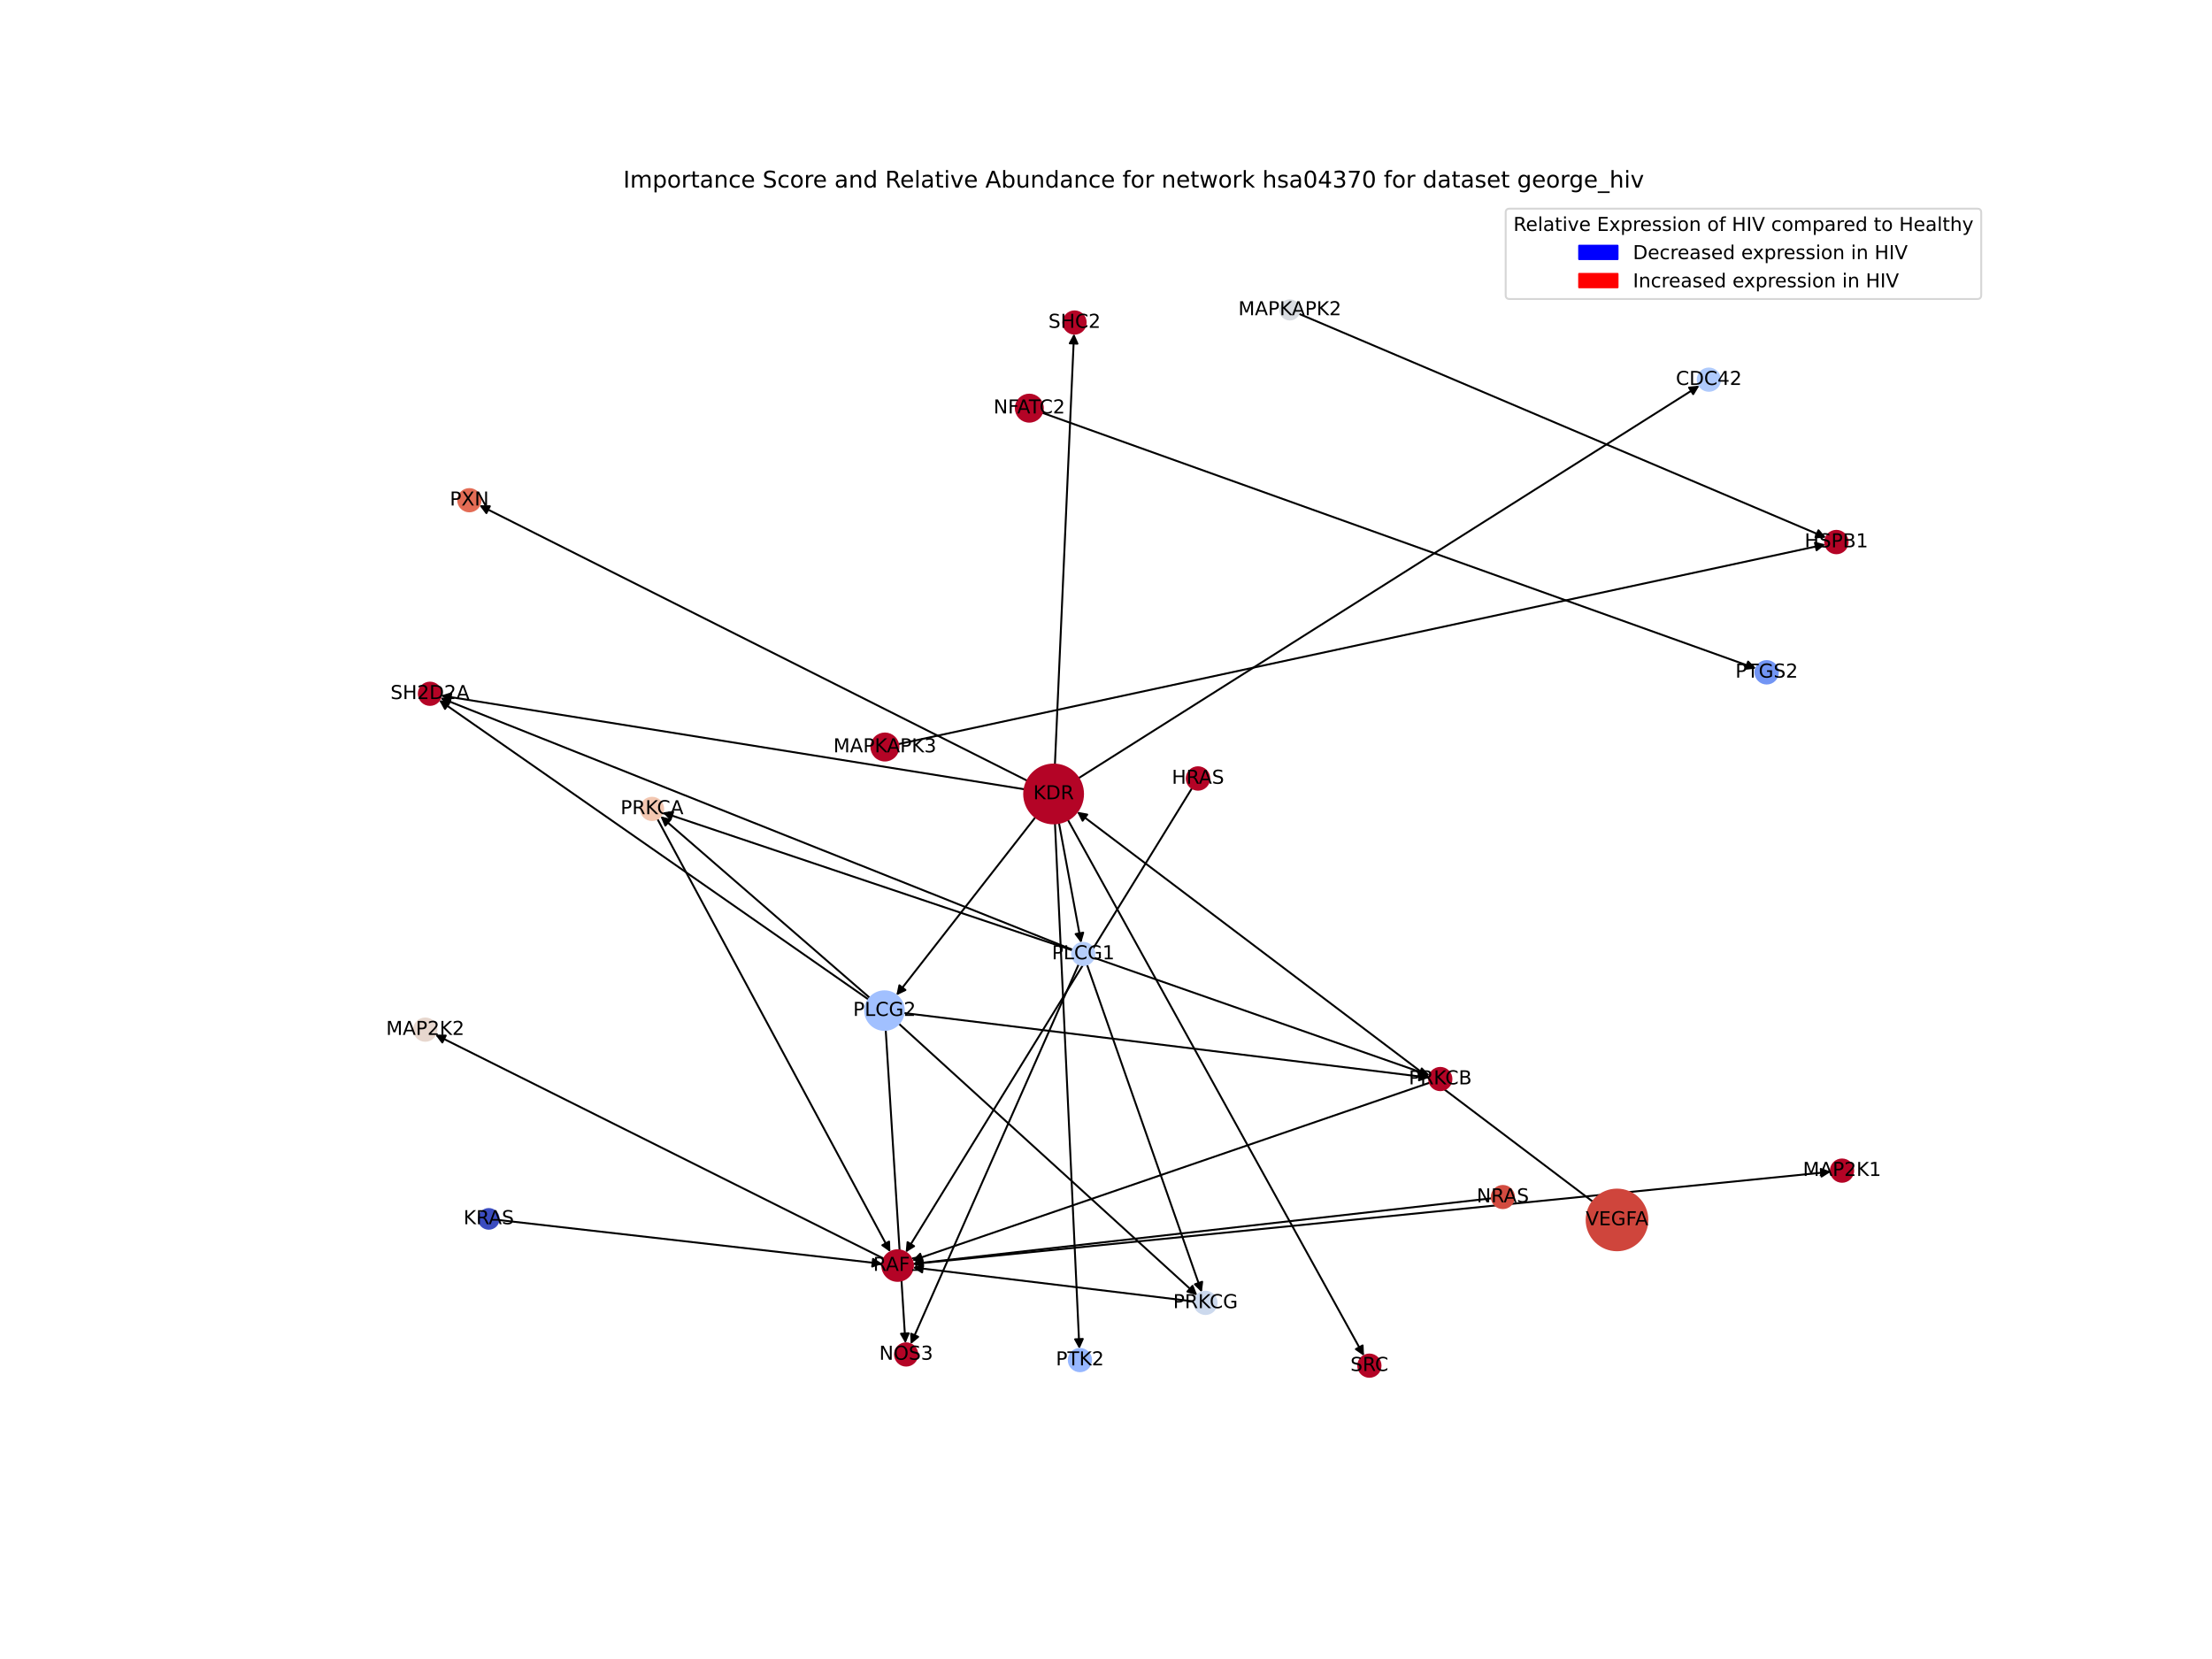 <?xml version="1.0" encoding="utf-8" standalone="no"?>
<!DOCTYPE svg PUBLIC "-//W3C//DTD SVG 1.1//EN"
  "http://www.w3.org/Graphics/SVG/1.1/DTD/svg11.dtd">
<!-- Created with matplotlib (https://matplotlib.org/) -->
<svg height="864pt" version="1.1" viewBox="0 0 1152 864" width="1152pt" xmlns="http://www.w3.org/2000/svg" xmlns:xlink="http://www.w3.org/1999/xlink">
 <defs>
  <style type="text/css">*{stroke-linecap:butt;stroke-linejoin:round;}</style>
 </defs>
 <g id="figure_1">
  <g id="patch_1">
   <path d="M 0 864 
L 1152 864 
L 1152 0 
L 0 0 
z
" style="fill:#ffffff;"/>
  </g>
  <g id="axes_1">
   <g id="patch_2">
    <path clip-path="url(#p53c5af3c99)" d="M 533.572 411.059 
Q 381.619 386.647 230.771 362.413 
" style="fill:none;stroke:#000000;stroke-linecap:round;"/>
    <path clip-path="url(#p53c5af3c99)" d="M 234.403 365.022 
L 230.771 362.413 
L 235.038 361.072 
L 234.403 365.022 
z
" style="stroke:#000000;stroke-linecap:round;"/>
   </g>
   <g id="patch_3">
    <path clip-path="url(#p53c5af3c99)" d="M 549.39 398.172 
Q 554.373 285.979 559.307 174.902 
" style="fill:none;stroke:#000000;stroke-linecap:round;"/>
    <path clip-path="url(#p53c5af3c99)" d="M 557.131 178.81 
L 559.307 174.902 
L 561.127 178.987 
L 557.131 178.81 
z
" style="stroke:#000000;stroke-linecap:round;"/>
   </g>
   <g id="patch_4">
    <path clip-path="url(#p53c5af3c99)" d="M 549.422 428.809 
Q 555.787 565.661 562.101 701.396 
" style="fill:none;stroke:#000000;stroke-linecap:round;"/>
    <path clip-path="url(#p53c5af3c99)" d="M 563.913 697.307 
L 562.101 701.396 
L 559.918 697.493 
L 563.913 697.307 
z
" style="stroke:#000000;stroke-linecap:round;"/>
   </g>
   <g id="patch_5">
    <path clip-path="url(#p53c5af3c99)" d="M 535.011 406.603 
Q 392.325 334.867 250.639 263.632 
" style="fill:none;stroke:#000000;stroke-linecap:round;"/>
    <path clip-path="url(#p53c5af3c99)" d="M 253.314 267.216 
L 250.639 263.632 
L 255.111 263.642 
L 253.314 267.216 
z
" style="stroke:#000000;stroke-linecap:round;"/>
   </g>
   <g id="patch_6">
    <path clip-path="url(#p53c5af3c99)" d="M 561.667 405.298 
Q 723.36 303.066 884.107 201.433 
" style="fill:none;stroke:#000000;stroke-linecap:round;"/>
    <path clip-path="url(#p53c5af3c99)" d="M 879.658 201.88 
L 884.107 201.433 
L 881.795 205.261 
L 879.658 201.88 
z
" style="stroke:#000000;stroke-linecap:round;"/>
   </g>
   <g id="patch_7">
    <path clip-path="url(#p53c5af3c99)" d="M 556.123 426.913 
Q 633.242 566.527 709.82 705.162 
" style="fill:none;stroke:#000000;stroke-linecap:round;"/>
    <path clip-path="url(#p53c5af3c99)" d="M 709.637 700.693 
L 709.82 705.162 
L 706.135 702.627 
L 709.637 700.693 
z
" style="stroke:#000000;stroke-linecap:round;"/>
   </g>
   <g id="patch_8">
    <path clip-path="url(#p53c5af3c99)" d="M 551.502 428.569 
Q 557.294 459.838 562.882 490.008 
" style="fill:none;stroke:#000000;stroke-linecap:round;"/>
    <path clip-path="url(#p53c5af3c99)" d="M 564.12 485.711 
L 562.882 490.008 
L 560.187 486.439 
L 564.12 485.711 
z
" style="stroke:#000000;stroke-linecap:round;"/>
   </g>
   <g id="patch_9">
    <path clip-path="url(#p53c5af3c99)" d="M 539.272 425.58 
Q 503.047 471.987 467.51 517.513 
" style="fill:none;stroke:#000000;stroke-linecap:round;"/>
    <path clip-path="url(#p53c5af3c99)" d="M 471.548 515.591 
L 467.51 517.513 
L 468.395 513.13 
L 471.548 515.591 
z
" style="stroke:#000000;stroke-linecap:round;"/>
   </g>
   <g id="patch_10">
    <path clip-path="url(#p53c5af3c99)" d="M 542.695 214.944 
Q 728.622 281.552 913.497 347.783 
" style="fill:none;stroke:#000000;stroke-linecap:round;"/>
    <path clip-path="url(#p53c5af3c99)" d="M 910.406 344.551 
L 913.497 347.783 
L 909.057 348.317 
L 910.406 344.551 
z
" style="stroke:#000000;stroke-linecap:round;"/>
   </g>
   <g id="patch_11">
    <path clip-path="url(#p53c5af3c99)" d="M 829.518 625.801 
Q 695.229 524.27 561.832 423.412 
" style="fill:none;stroke:#000000;stroke-linecap:round;"/>
    <path clip-path="url(#p53c5af3c99)" d="M 563.816 427.42 
L 561.832 423.412 
L 566.229 424.229 
L 563.816 427.42 
z
" style="stroke:#000000;stroke-linecap:round;"/>
   </g>
   <g id="patch_12">
    <path clip-path="url(#p53c5af3c99)" d="M 475.423 658.302 
Q 714.478 634.272 952.421 610.353 
" style="fill:none;stroke:#000000;stroke-linecap:round;"/>
    <path clip-path="url(#p53c5af3c99)" d="M 948.241 608.764 
L 952.421 610.353 
L 948.641 612.744 
L 948.241 608.764 
z
" style="stroke:#000000;stroke-linecap:round;"/>
   </g>
   <g id="patch_13">
    <path clip-path="url(#p53c5af3c99)" d="M 460.335 655.532 
Q 343.509 597.181 227.683 539.329 
" style="fill:none;stroke:#000000;stroke-linecap:round;"/>
    <path clip-path="url(#p53c5af3c99)" d="M 230.368 542.905 
L 227.683 539.329 
L 232.155 539.327 
L 230.368 542.905 
z
" style="stroke:#000000;stroke-linecap:round;"/>
   </g>
   <g id="patch_14">
    <path clip-path="url(#p53c5af3c99)" d="M 561.791 502.152 
Q 518.031 601.112 474.723 699.049 
" style="fill:none;stroke:#000000;stroke-linecap:round;"/>
    <path clip-path="url(#p53c5af3c99)" d="M 478.17 696.199 
L 474.723 699.049 
L 474.511 694.582 
L 478.17 696.199 
z
" style="stroke:#000000;stroke-linecap:round;"/>
   </g>
   <g id="patch_15">
    <path clip-path="url(#p53c5af3c99)" d="M 558.739 494.674 
Q 394.036 429.07 230.373 363.881 
" style="fill:none;stroke:#000000;stroke-linecap:round;"/>
    <path clip-path="url(#p53c5af3c99)" d="M 233.349 367.219 
L 230.373 363.881 
L 234.829 363.503 
L 233.349 367.219 
z
" style="stroke:#000000;stroke-linecap:round;"/>
   </g>
   <g id="patch_16">
    <path clip-path="url(#p53c5af3c99)" d="M 558.632 494.973 
Q 451.856 459.051 346.141 423.486 
" style="fill:none;stroke:#000000;stroke-linecap:round;"/>
    <path clip-path="url(#p53c5af3c99)" d="M 349.294 426.657 
L 346.141 423.486 
L 350.57 422.866 
L 349.294 426.657 
z
" style="stroke:#000000;stroke-linecap:round;"/>
   </g>
   <g id="patch_17">
    <path clip-path="url(#p53c5af3c99)" d="M 569.636 498.751 
Q 657.12 529.392 743.549 559.664 
" style="fill:none;stroke:#000000;stroke-linecap:round;"/>
    <path clip-path="url(#p53c5af3c99)" d="M 740.435 556.454 
L 743.549 559.664 
L 739.113 560.229 
L 740.435 556.454 
z
" style="stroke:#000000;stroke-linecap:round;"/>
   </g>
   <g id="patch_18">
    <path clip-path="url(#p53c5af3c99)" d="M 566.07 502.32 
Q 595.981 587.675 625.523 671.976 
" style="fill:none;stroke:#000000;stroke-linecap:round;"/>
    <path clip-path="url(#p53c5af3c99)" d="M 626.087 667.539 
L 625.523 671.976 
L 622.312 668.862 
L 626.087 667.539 
z
" style="stroke:#000000;stroke-linecap:round;"/>
   </g>
   <g id="patch_19">
    <path clip-path="url(#p53c5af3c99)" d="M 461.266 536.365 
Q 466.409 617.975 471.482 698.468 
" style="fill:none;stroke:#000000;stroke-linecap:round;"/>
    <path clip-path="url(#p53c5af3c99)" d="M 473.227 694.351 
L 471.482 698.468 
L 469.235 694.602 
L 473.227 694.351 
z
" style="stroke:#000000;stroke-linecap:round;"/>
   </g>
   <g id="patch_20">
    <path clip-path="url(#p53c5af3c99)" d="M 452.38 520.57 
Q 340.539 442.605 229.616 365.279 
" style="fill:none;stroke:#000000;stroke-linecap:round;"/>
    <path clip-path="url(#p53c5af3c99)" d="M 231.753 369.207 
L 229.616 365.279 
L 234.041 365.926 
L 231.753 369.207 
z
" style="stroke:#000000;stroke-linecap:round;"/>
   </g>
   <g id="patch_21">
    <path clip-path="url(#p53c5af3c99)" d="M 453.033 519.729 
Q 398.498 472.409 344.808 425.821 
" style="fill:none;stroke:#000000;stroke-linecap:round;"/>
    <path clip-path="url(#p53c5af3c99)" d="M 346.518 429.953 
L 344.808 425.821 
L 349.14 426.932 
L 346.518 429.953 
z
" style="stroke:#000000;stroke-linecap:round;"/>
   </g>
   <g id="patch_22">
    <path clip-path="url(#p53c5af3c99)" d="M 470.62 527.553 
Q 607.469 544.399 743.209 561.109 
" style="fill:none;stroke:#000000;stroke-linecap:round;"/>
    <path clip-path="url(#p53c5af3c99)" d="M 739.484 558.636 
L 743.209 561.109 
L 738.995 562.606 
L 739.484 558.636 
z
" style="stroke:#000000;stroke-linecap:round;"/>
   </g>
   <g id="patch_23">
    <path clip-path="url(#p53c5af3c99)" d="M 468.069 533.093 
Q 545.792 603.85 622.688 673.854 
" style="fill:none;stroke:#000000;stroke-linecap:round;"/>
    <path clip-path="url(#p53c5af3c99)" d="M 621.077 669.683 
L 622.688 673.854 
L 618.384 672.64 
L 621.077 669.683 
z
" style="stroke:#000000;stroke-linecap:round;"/>
   </g>
   <g id="patch_24">
    <path clip-path="url(#p53c5af3c99)" d="M 676.328 163.364 
Q 813.653 221.687 949.949 279.572 
" style="fill:none;stroke:#000000;stroke-linecap:round;"/>
    <path clip-path="url(#p53c5af3c99)" d="M 947.049 276.167 
L 949.949 279.572 
L 945.485 279.849 
L 947.049 276.167 
z
" style="stroke:#000000;stroke-linecap:round;"/>
   </g>
   <g id="patch_25">
    <path clip-path="url(#p53c5af3c99)" d="M 467.744 387.553 
Q 709.195 335.544 949.552 283.771 
" style="fill:none;stroke:#000000;stroke-linecap:round;"/>
    <path clip-path="url(#p53c5af3c99)" d="M 945.221 282.658 
L 949.552 283.771 
L 946.063 286.568 
L 945.221 282.658 
z
" style="stroke:#000000;stroke-linecap:round;"/>
   </g>
   <g id="patch_26">
    <path clip-path="url(#p53c5af3c99)" d="M 342.327 426.403 
Q 403.011 539.235 463.166 651.082 
" style="fill:none;stroke:#000000;stroke-linecap:round;"/>
    <path clip-path="url(#p53c5af3c99)" d="M 463.033 646.611 
L 463.166 651.082 
L 459.51 648.506 
L 463.033 646.611 
z
" style="stroke:#000000;stroke-linecap:round;"/>
   </g>
   <g id="patch_27">
    <path clip-path="url(#p53c5af3c99)" d="M 744.599 563.847 
Q 609.817 610.175 476.092 656.139 
" style="fill:none;stroke:#000000;stroke-linecap:round;"/>
    <path clip-path="url(#p53c5af3c99)" d="M 480.525 656.731 
L 476.092 656.139 
L 479.225 652.948 
L 480.525 656.731 
z
" style="stroke:#000000;stroke-linecap:round;"/>
   </g>
   <g id="patch_28">
    <path clip-path="url(#p53c5af3c99)" d="M 622.039 677.824 
Q 548.723 668.942 476.518 660.195 
" style="fill:none;stroke:#000000;stroke-linecap:round;"/>
    <path clip-path="url(#p53c5af3c99)" d="M 480.248 662.662 
L 476.518 660.195 
L 480.729 658.691 
L 480.248 662.662 
z
" style="stroke:#000000;stroke-linecap:round;"/>
   </g>
   <g id="patch_29">
    <path clip-path="url(#p53c5af3c99)" d="M 620.826 410.42 
Q 546.248 531.362 472.256 651.352 
" style="fill:none;stroke:#000000;stroke-linecap:round;"/>
    <path clip-path="url(#p53c5af3c99)" d="M 476.058 648.997 
L 472.256 651.352 
L 472.653 646.898 
L 476.058 648.997 
z
" style="stroke:#000000;stroke-linecap:round;"/>
   </g>
   <g id="patch_30">
    <path clip-path="url(#p53c5af3c99)" d="M 259.662 635.376 
Q 359.602 646.785 458.431 658.067 
" style="fill:none;stroke:#000000;stroke-linecap:round;"/>
    <path clip-path="url(#p53c5af3c99)" d="M 454.683 655.626 
L 458.431 658.067 
L 454.23 659.601 
L 454.683 655.626 
z
" style="stroke:#000000;stroke-linecap:round;"/>
   </g>
   <g id="patch_31">
    <path clip-path="url(#p53c5af3c99)" d="M 776.916 624.061 
Q 626.166 641.131 476.527 658.076 
" style="fill:none;stroke:#000000;stroke-linecap:round;"/>
    <path clip-path="url(#p53c5af3c99)" d="M 480.726 659.613 
L 476.527 658.076 
L 480.276 655.638 
L 480.726 659.613 
z
" style="stroke:#000000;stroke-linecap:round;"/>
   </g>
   <g id="PathCollection_1">
    <path clip-path="url(#p53c5af3c99)" d="M 889.969 203.545 
C 891.512 203.545 892.992 202.932 894.084 201.841 
C 895.175 200.75 895.788 199.269 895.788 197.726 
C 895.788 196.183 895.175 194.703 894.084 193.612 
C 892.992 192.521 891.512 191.908 889.969 191.908 
C 888.426 191.908 886.946 192.521 885.855 193.612 
C 884.764 194.703 884.151 196.183 884.151 197.726 
C 884.151 199.269 884.764 200.75 885.855 201.841 
C 886.946 202.932 888.426 203.545 889.969 203.545 
z
" style="fill:#afcafc;stroke:#afcafc;"/>
    <path clip-path="url(#p53c5af3c99)" d="M 548.709 428.824 
C 552.776 428.824 556.676 427.209 559.552 424.333 
C 562.427 421.458 564.043 417.557 564.043 413.491 
C 564.043 409.424 562.427 405.524 559.552 402.648 
C 556.676 399.773 552.776 398.157 548.709 398.157 
C 544.643 398.157 540.742 399.773 537.867 402.648 
C 534.991 405.524 533.375 409.424 533.375 413.491 
C 533.375 417.557 534.991 421.458 537.867 424.333 
C 540.742 427.209 544.643 428.824 548.709 428.824 
z
" style="fill:#b40426;stroke:#b40426;"/>
    <path clip-path="url(#p53c5af3c99)" d="M 920.069 355.998 
C 921.623 355.998 923.114 355.381 924.213 354.282 
C 925.312 353.183 925.93 351.692 925.93 350.138 
C 925.93 348.583 925.312 347.093 924.213 345.994 
C 923.114 344.895 921.623 344.277 920.069 344.277 
C 918.515 344.277 917.024 344.895 915.925 345.994 
C 914.826 347.093 914.208 348.583 914.208 350.138 
C 914.208 351.692 914.826 353.183 915.925 354.282 
C 917.024 355.381 918.515 355.998 920.069 355.998 
z
" style="fill:#7295f4;stroke:#7295f4;"/>
    <path clip-path="url(#p53c5af3c99)" d="M 956.375 288.162 
C 957.929 288.162 959.42 287.544 960.519 286.445 
C 961.618 285.346 962.236 283.855 962.236 282.301 
C 962.236 280.747 961.618 279.256 960.519 278.157 
C 959.42 277.058 957.929 276.44 956.375 276.44 
C 954.821 276.44 953.33 277.058 952.231 278.157 
C 951.132 279.256 950.514 280.747 950.514 282.301 
C 950.514 283.855 951.132 285.346 952.231 286.445 
C 953.33 287.544 954.821 288.162 956.375 288.162 
z
" style="fill:#b40426;stroke:#b40426;"/>
    <path clip-path="url(#p53c5af3c99)" d="M 536.059 219.618 
C 537.929 219.618 539.722 218.875 541.045 217.553 
C 542.367 216.231 543.11 214.437 543.11 212.567 
C 543.11 210.697 542.367 208.903 541.045 207.581 
C 539.722 206.259 537.929 205.516 536.059 205.516 
C 534.189 205.516 532.395 206.259 531.073 207.581 
C 529.751 208.903 529.008 210.697 529.008 212.567 
C 529.008 214.437 529.751 216.231 531.073 217.553 
C 532.395 218.875 534.189 219.618 536.059 219.618 
z
" style="fill:#b40426;stroke:#b40426;"/>
    <path clip-path="url(#p53c5af3c99)" d="M 562.424 714.144 
C 563.967 714.144 565.447 713.531 566.538 712.44 
C 567.629 711.349 568.242 709.869 568.242 708.326 
C 568.242 706.783 567.629 705.303 566.538 704.212 
C 565.447 703.121 563.967 702.507 562.424 702.507 
C 560.881 702.507 559.401 703.121 558.309 704.212 
C 557.218 705.303 556.605 706.783 556.605 708.326 
C 556.605 709.869 557.218 711.349 558.309 712.44 
C 559.401 713.531 560.881 714.144 562.424 714.144 
z
" style="fill:#96b7ff;stroke:#96b7ff;"/>
    <path clip-path="url(#p53c5af3c99)" d="M 244.439 266.334 
C 245.982 266.334 247.462 265.721 248.553 264.63 
C 249.645 263.539 250.258 262.058 250.258 260.515 
C 250.258 258.972 249.645 257.492 248.553 256.401 
C 247.462 255.31 245.982 254.697 244.439 254.697 
C 242.896 254.697 241.416 255.31 240.325 256.401 
C 239.234 257.492 238.621 258.972 238.621 260.515 
C 238.621 262.058 239.234 263.539 240.325 264.63 
C 241.416 265.721 242.896 266.334 244.439 266.334 
z
" style="fill:#e36c55;stroke:#e36c55;"/>
    <path clip-path="url(#p53c5af3c99)" d="M 223.926 367.131 
C 225.469 367.131 226.95 366.518 228.041 365.427 
C 229.132 364.336 229.745 362.856 229.745 361.313 
C 229.745 359.77 229.132 358.29 228.041 357.199 
C 226.95 356.108 225.469 355.494 223.926 355.494 
C 222.383 355.494 220.903 356.108 219.812 357.199 
C 218.721 358.29 218.108 359.77 218.108 361.313 
C 218.108 362.856 218.721 364.336 219.812 365.427 
C 220.903 366.518 222.383 367.131 223.926 367.131 
z
" style="fill:#b40426;stroke:#b40426;"/>
    <path clip-path="url(#p53c5af3c99)" d="M 713.171 717.048 
C 714.714 717.048 716.195 716.435 717.286 715.343 
C 718.377 714.252 718.99 712.772 718.99 711.229 
C 718.99 709.686 718.377 708.206 717.286 707.115 
C 716.195 706.024 714.714 705.411 713.171 705.411 
C 711.628 705.411 710.148 706.024 709.057 707.115 
C 707.966 708.206 707.353 709.686 707.353 711.229 
C 707.353 712.772 707.966 714.252 709.057 715.343 
C 710.148 716.435 711.628 717.048 713.171 717.048 
z
" style="fill:#b40426;stroke:#b40426;"/>
    <path clip-path="url(#p53c5af3c99)" d="M 559.615 173.791 
C 561.158 173.791 562.638 173.178 563.729 172.086 
C 564.82 170.995 565.433 169.515 565.433 167.972 
C 565.433 166.429 564.82 164.949 563.729 163.858 
C 562.638 162.767 561.158 162.154 559.615 162.154 
C 558.072 162.154 556.592 162.767 555.5 163.858 
C 554.409 164.949 553.796 166.429 553.796 167.972 
C 553.796 169.515 554.409 170.995 555.5 172.086 
C 556.592 173.178 558.072 173.791 559.615 173.791 
z
" style="fill:#b40426;stroke:#b40426;"/>
    <path clip-path="url(#p53c5af3c99)" d="M 842.128 651.147 
C 846.321 651.147 850.343 649.481 853.308 646.516 
C 856.273 643.551 857.939 639.529 857.939 635.335 
C 857.939 631.142 856.273 627.12 853.308 624.155 
C 850.343 621.19 846.321 619.524 842.128 619.524 
C 837.935 619.524 833.913 621.19 830.947 624.155 
C 827.982 627.12 826.316 631.142 826.316 635.335 
C 826.316 639.529 827.982 643.551 830.947 646.516 
C 833.913 649.481 837.935 651.147 842.128 651.147 
z
" style="fill:#cf453c;stroke:#cf453c;"/>
    <path clip-path="url(#p53c5af3c99)" d="M 467.479 667.088 
C 469.597 667.088 471.629 666.246 473.127 664.748 
C 474.625 663.25 475.466 661.218 475.466 659.1 
C 475.466 656.982 474.625 654.95 473.127 653.452 
C 471.629 651.954 469.597 651.113 467.479 651.113 
C 465.36 651.113 463.328 651.954 461.831 653.452 
C 460.333 654.95 459.491 656.982 459.491 659.1 
C 459.491 661.218 460.333 663.25 461.831 664.748 
C 463.328 666.246 465.36 667.088 467.479 667.088 
z
" style="fill:#b40426;stroke:#b40426;"/>
    <path clip-path="url(#p53c5af3c99)" d="M 471.919 711.208 
C 473.462 711.208 474.942 710.595 476.033 709.504 
C 477.124 708.413 477.737 706.933 477.737 705.39 
C 477.737 703.847 477.124 702.367 476.033 701.276 
C 474.942 700.184 473.462 699.571 471.919 699.571 
C 470.376 699.571 468.896 700.184 467.804 701.276 
C 466.713 702.367 466.1 703.847 466.1 705.39 
C 466.1 706.933 466.713 708.413 467.804 709.504 
C 468.896 710.595 470.376 711.208 471.919 711.208 
z
" style="fill:#b40426;stroke:#b40426;"/>
    <path clip-path="url(#p53c5af3c99)" d="M 564.146 502.646 
C 565.689 502.646 567.169 502.033 568.26 500.942 
C 569.351 499.851 569.964 498.371 569.964 496.828 
C 569.964 495.284 569.351 493.804 568.26 492.713 
C 567.169 491.622 565.689 491.009 564.146 491.009 
C 562.602 491.009 561.122 491.622 560.031 492.713 
C 558.94 493.804 558.327 495.284 558.327 496.828 
C 558.327 498.371 558.94 499.851 560.031 500.942 
C 561.122 502.033 562.602 502.646 564.146 502.646 
z
" style="fill:#b6cefa;stroke:#b6cefa;"/>
    <path clip-path="url(#p53c5af3c99)" d="M 460.633 536.383 
C 463.301 536.383 465.86 535.323 467.746 533.437 
C 469.632 531.55 470.692 528.991 470.692 526.324 
C 470.692 523.656 469.632 521.097 467.746 519.211 
C 465.86 517.324 463.301 516.264 460.633 516.264 
C 457.965 516.264 455.407 517.324 453.52 519.211 
C 451.634 521.097 450.574 523.656 450.574 526.324 
C 450.574 528.991 451.634 531.55 453.52 533.437 
C 455.407 535.323 457.965 536.383 460.633 536.383 
z
" style="fill:#a1c0ff;stroke:#a1c0ff;"/>
    <path clip-path="url(#p53c5af3c99)" d="M 671.729 166.411 
C 673.055 166.411 674.327 165.884 675.264 164.946 
C 676.202 164.009 676.729 162.737 676.729 161.411 
C 676.729 160.085 676.202 158.813 675.264 157.875 
C 674.327 156.938 673.055 156.411 671.729 156.411 
C 670.403 156.411 669.131 156.938 668.193 157.875 
C 667.256 158.813 666.729 160.085 666.729 161.411 
C 666.729 162.737 667.256 164.009 668.193 164.946 
C 669.131 165.884 670.403 166.411 671.729 166.411 
z
" style="fill:#d9dce1;stroke:#d9dce1;"/>
    <path clip-path="url(#p53c5af3c99)" d="M 460.853 396.089 
C 462.723 396.089 464.516 395.346 465.839 394.023 
C 467.161 392.701 467.904 390.907 467.904 389.037 
C 467.904 387.167 467.161 385.374 465.839 384.051 
C 464.516 382.729 462.723 381.986 460.853 381.986 
C 458.983 381.986 457.189 382.729 455.867 384.051 
C 454.544 385.374 453.801 387.167 453.801 389.037 
C 453.801 390.907 454.544 392.701 455.867 394.023 
C 457.189 395.346 458.983 396.089 460.853 396.089 
z
" style="fill:#b40426;stroke:#b40426;"/>
    <path clip-path="url(#p53c5af3c99)" d="M 339.569 427.094 
C 341.112 427.094 342.592 426.481 343.683 425.389 
C 344.774 424.298 345.388 422.818 345.388 421.275 
C 345.388 419.732 344.774 418.252 343.683 417.161 
C 342.592 416.07 341.112 415.457 339.569 415.457 
C 338.026 415.457 336.546 416.07 335.455 417.161 
C 334.364 418.252 333.751 419.732 333.751 421.275 
C 333.751 422.818 334.364 424.298 335.455 425.389 
C 336.546 426.481 338.026 427.094 339.569 427.094 
z
" style="fill:#f3c7b1;stroke:#f3c7b1;"/>
    <path clip-path="url(#p53c5af3c99)" d="M 750.098 567.776 
C 751.641 567.776 753.121 567.163 754.212 566.072 
C 755.303 564.98 755.916 563.5 755.916 561.957 
C 755.916 560.414 755.303 558.934 754.212 557.843 
C 753.121 556.752 751.641 556.139 750.098 556.139 
C 748.554 556.139 747.074 556.752 745.983 557.843 
C 744.892 558.934 744.279 560.414 744.279 561.957 
C 744.279 563.5 744.892 564.98 745.983 566.072 
C 747.074 567.163 748.554 567.776 750.098 567.776 
z
" style="fill:#b40426;stroke:#b40426;"/>
    <path clip-path="url(#p53c5af3c99)" d="M 627.817 684.342 
C 629.36 684.342 630.841 683.729 631.932 682.638 
C 633.023 681.547 633.636 680.067 633.636 678.524 
C 633.636 676.981 633.023 675.5 631.932 674.409 
C 630.841 673.318 629.36 672.705 627.817 672.705 
C 626.274 672.705 624.794 673.318 623.703 674.409 
C 622.612 675.5 621.999 676.981 621.999 678.524 
C 621.999 680.067 622.612 681.547 623.703 682.638 
C 624.794 683.729 626.274 684.342 627.817 684.342 
z
" style="fill:#ccd9ed;stroke:#ccd9ed;"/>
    <path clip-path="url(#p53c5af3c99)" d="M 959.326 615.483 
C 960.87 615.483 962.352 614.87 963.444 613.777 
C 964.536 612.685 965.149 611.204 965.149 609.659 
C 965.149 608.115 964.536 606.633 963.444 605.541 
C 962.352 604.449 960.87 603.836 959.326 603.836 
C 957.781 603.836 956.3 604.449 955.208 605.541 
C 954.115 606.633 953.502 608.115 953.502 609.659 
C 953.502 611.204 954.115 612.685 955.208 613.777 
C 956.3 614.87 957.781 615.483 959.326 615.483 
z
" style="fill:#b40426;stroke:#b40426;"/>
    <path clip-path="url(#p53c5af3c99)" d="M 221.474 542.051 
C 223.019 542.051 224.5 541.438 225.592 540.346 
C 226.685 539.253 227.298 537.772 227.298 536.228 
C 227.298 534.683 226.685 533.202 225.592 532.109 
C 224.5 531.017 223.019 530.404 221.474 530.404 
C 219.93 530.404 218.448 531.017 217.356 532.109 
C 216.264 533.202 215.651 534.683 215.651 536.228 
C 215.651 537.772 216.264 539.253 217.356 540.346 
C 218.448 541.438 219.93 542.051 221.474 542.051 
z
" style="fill:#e7d7ce;stroke:#e7d7ce;"/>
    <path clip-path="url(#p53c5af3c99)" d="M 623.902 411.292 
C 625.457 411.292 626.947 410.674 628.046 409.575 
C 629.145 408.476 629.763 406.985 629.763 405.431 
C 629.763 403.877 629.145 402.386 628.046 401.287 
C 626.947 400.188 625.457 399.57 623.902 399.57 
C 622.348 399.57 620.857 400.188 619.758 401.287 
C 618.659 402.386 618.042 403.877 618.042 405.431 
C 618.042 406.985 618.659 408.476 619.758 409.575 
C 620.857 410.674 622.348 411.292 623.902 411.292 
z
" style="fill:#b40426;stroke:#b40426;"/>
    <path clip-path="url(#p53c5af3c99)" d="M 254.544 639.943 
C 255.91 639.943 257.221 639.401 258.187 638.435 
C 259.153 637.469 259.696 636.158 259.696 634.792 
C 259.696 633.426 259.153 632.115 258.187 631.149 
C 257.221 630.183 255.91 629.641 254.544 629.641 
C 253.178 629.641 251.868 630.183 250.902 631.149 
C 249.936 632.115 249.393 633.426 249.393 634.792 
C 249.393 636.158 249.936 637.469 250.902 638.435 
C 251.868 639.401 253.178 639.943 254.544 639.943 
z
" style="fill:#3b4cc0;stroke:#3b4cc0;"/>
    <path clip-path="url(#p53c5af3c99)" d="M 782.673 629.201 
C 784.209 629.201 785.682 628.591 786.768 627.505 
C 787.854 626.419 788.465 624.945 788.465 623.409 
C 788.465 621.873 787.854 620.4 786.768 619.314 
C 785.682 618.227 784.209 617.617 782.673 617.617 
C 781.137 617.617 779.663 618.227 778.577 619.314 
C 777.491 620.4 776.881 621.873 776.881 623.409 
C 776.881 624.945 777.491 626.419 778.577 627.505 
C 779.663 628.591 781.137 629.201 782.673 629.201 
z
" style="fill:#d24b40;stroke:#d24b40;"/>
   </g>
   <g id="text_1">
    <g clip-path="url(#p53c5af3c99)">
     <!-- CDC42 -->
     <g transform="translate(872.774 200.486)scale(0.1 -0.1)">
      <defs>
       <path d="M 64.406 67.281 
L 64.406 56.891 
Q 59.422 61.531 53.781 63.812 
Q 48.141 66.109 41.797 66.109 
Q 29.297 66.109 22.656 58.469 
Q 16.016 50.828 16.016 36.375 
Q 16.016 21.969 22.656 14.328 
Q 29.297 6.688 41.797 6.688 
Q 48.141 6.688 53.781 8.984 
Q 59.422 11.281 64.406 15.922 
L 64.406 5.609 
Q 59.234 2.094 53.438 0.328 
Q 47.656 -1.422 41.219 -1.422 
Q 24.656 -1.422 15.125 8.703 
Q 5.609 18.844 5.609 36.375 
Q 5.609 53.953 15.125 64.078 
Q 24.656 74.219 41.219 74.219 
Q 47.75 74.219 53.531 72.484 
Q 59.328 70.75 64.406 67.281 
z
" id="DejaVuSans-67"/>
       <path d="M 19.672 64.797 
L 19.672 8.109 
L 31.594 8.109 
Q 46.688 8.109 53.688 14.938 
Q 60.688 21.781 60.688 36.531 
Q 60.688 51.172 53.688 57.984 
Q 46.688 64.797 31.594 64.797 
z
M 9.812 72.906 
L 30.078 72.906 
Q 51.266 72.906 61.172 64.094 
Q 71.094 55.281 71.094 36.531 
Q 71.094 17.672 61.125 8.828 
Q 51.172 0 30.078 0 
L 9.812 0 
z
" id="DejaVuSans-68"/>
       <path d="M 37.797 64.312 
L 12.891 25.391 
L 37.797 25.391 
z
M 35.203 72.906 
L 47.609 72.906 
L 47.609 25.391 
L 58.016 25.391 
L 58.016 17.188 
L 47.609 17.188 
L 47.609 0 
L 37.797 0 
L 37.797 17.188 
L 4.891 17.188 
L 4.891 26.703 
z
" id="DejaVuSans-52"/>
       <path d="M 19.188 8.297 
L 53.609 8.297 
L 53.609 0 
L 7.328 0 
L 7.328 8.297 
Q 12.938 14.109 22.625 23.891 
Q 32.328 33.688 34.812 36.531 
Q 39.547 41.844 41.422 45.531 
Q 43.312 49.219 43.312 52.781 
Q 43.312 58.594 39.234 62.25 
Q 35.156 65.922 28.609 65.922 
Q 23.969 65.922 18.812 64.312 
Q 13.672 62.703 7.812 59.422 
L 7.812 69.391 
Q 13.766 71.781 18.938 73 
Q 24.125 74.219 28.422 74.219 
Q 39.75 74.219 46.484 68.547 
Q 53.219 62.891 53.219 53.422 
Q 53.219 48.922 51.531 44.891 
Q 49.859 40.875 45.406 35.406 
Q 44.188 33.984 37.641 27.219 
Q 31.109 20.453 19.188 8.297 
z
" id="DejaVuSans-50"/>
      </defs>
      <use xlink:href="#DejaVuSans-67"/>
      <use x="69.824" xlink:href="#DejaVuSans-68"/>
      <use x="146.826" xlink:href="#DejaVuSans-67"/>
      <use x="216.65" xlink:href="#DejaVuSans-52"/>
      <use x="280.273" xlink:href="#DejaVuSans-50"/>
     </g>
    </g>
   </g>
   <g id="text_2">
    <g clip-path="url(#p53c5af3c99)">
     <!-- KDR -->
     <g transform="translate(538.106 416.25)scale(0.1 -0.1)">
      <defs>
       <path d="M 9.812 72.906 
L 19.672 72.906 
L 19.672 42.094 
L 52.391 72.906 
L 65.094 72.906 
L 28.906 38.922 
L 67.672 0 
L 54.688 0 
L 19.672 35.109 
L 19.672 0 
L 9.812 0 
z
" id="DejaVuSans-75"/>
       <path d="M 44.391 34.188 
Q 47.562 33.109 50.562 29.594 
Q 53.562 26.078 56.594 19.922 
L 66.609 0 
L 56 0 
L 46.688 18.703 
Q 43.062 26.031 39.672 28.422 
Q 36.281 30.812 30.422 30.812 
L 19.672 30.812 
L 19.672 0 
L 9.812 0 
L 9.812 72.906 
L 32.078 72.906 
Q 44.578 72.906 50.734 67.672 
Q 56.891 62.453 56.891 51.906 
Q 56.891 45.016 53.688 40.469 
Q 50.484 35.938 44.391 34.188 
z
M 19.672 64.797 
L 19.672 38.922 
L 32.078 38.922 
Q 39.203 38.922 42.844 42.219 
Q 46.484 45.516 46.484 51.906 
Q 46.484 58.297 42.844 61.547 
Q 39.203 64.797 32.078 64.797 
z
" id="DejaVuSans-82"/>
      </defs>
      <use xlink:href="#DejaVuSans-75"/>
      <use x="65.576" xlink:href="#DejaVuSans-68"/>
      <use x="142.578" xlink:href="#DejaVuSans-82"/>
     </g>
    </g>
   </g>
   <g id="text_3">
    <g clip-path="url(#p53c5af3c99)">
     <!-- PTGS2 -->
     <g transform="translate(903.771 352.897)scale(0.1 -0.1)">
      <defs>
       <path d="M 19.672 64.797 
L 19.672 37.406 
L 32.078 37.406 
Q 38.969 37.406 42.719 40.969 
Q 46.484 44.531 46.484 51.125 
Q 46.484 57.672 42.719 61.234 
Q 38.969 64.797 32.078 64.797 
z
M 9.812 72.906 
L 32.078 72.906 
Q 44.344 72.906 50.609 67.359 
Q 56.891 61.812 56.891 51.125 
Q 56.891 40.328 50.609 34.812 
Q 44.344 29.297 32.078 29.297 
L 19.672 29.297 
L 19.672 0 
L 9.812 0 
z
" id="DejaVuSans-80"/>
       <path d="M -0.297 72.906 
L 61.375 72.906 
L 61.375 64.594 
L 35.5 64.594 
L 35.5 0 
L 25.594 0 
L 25.594 64.594 
L -0.297 64.594 
z
" id="DejaVuSans-84"/>
       <path d="M 59.516 10.406 
L 59.516 29.984 
L 43.406 29.984 
L 43.406 38.094 
L 69.281 38.094 
L 69.281 6.781 
Q 63.578 2.734 56.688 0.656 
Q 49.812 -1.422 42 -1.422 
Q 24.906 -1.422 15.25 8.562 
Q 5.609 18.562 5.609 36.375 
Q 5.609 54.25 15.25 64.234 
Q 24.906 74.219 42 74.219 
Q 49.125 74.219 55.547 72.453 
Q 61.969 70.703 67.391 67.281 
L 67.391 56.781 
Q 61.922 61.422 55.766 63.766 
Q 49.609 66.109 42.828 66.109 
Q 29.438 66.109 22.719 58.641 
Q 16.016 51.172 16.016 36.375 
Q 16.016 21.625 22.719 14.156 
Q 29.438 6.688 42.828 6.688 
Q 48.047 6.688 52.141 7.594 
Q 56.25 8.5 59.516 10.406 
z
" id="DejaVuSans-71"/>
       <path d="M 53.516 70.516 
L 53.516 60.891 
Q 47.906 63.578 42.922 64.891 
Q 37.938 66.219 33.297 66.219 
Q 25.25 66.219 20.875 63.094 
Q 16.5 59.969 16.5 54.203 
Q 16.5 49.359 19.406 46.891 
Q 22.312 44.438 30.422 42.922 
L 36.375 41.703 
Q 47.406 39.594 52.656 34.297 
Q 57.906 29 57.906 20.125 
Q 57.906 9.516 50.797 4.047 
Q 43.703 -1.422 29.984 -1.422 
Q 24.812 -1.422 18.969 -0.25 
Q 13.141 0.922 6.891 3.219 
L 6.891 13.375 
Q 12.891 10.016 18.656 8.297 
Q 24.422 6.594 29.984 6.594 
Q 38.422 6.594 43.016 9.906 
Q 47.609 13.234 47.609 19.391 
Q 47.609 24.75 44.312 27.781 
Q 41.016 30.812 33.5 32.328 
L 27.484 33.5 
Q 16.453 35.688 11.516 40.375 
Q 6.594 45.062 6.594 53.422 
Q 6.594 63.094 13.406 68.656 
Q 20.219 74.219 32.172 74.219 
Q 37.312 74.219 42.625 73.281 
Q 47.953 72.359 53.516 70.516 
z
" id="DejaVuSans-83"/>
      </defs>
      <use xlink:href="#DejaVuSans-80"/>
      <use x="60.303" xlink:href="#DejaVuSans-84"/>
      <use x="121.387" xlink:href="#DejaVuSans-71"/>
      <use x="198.877" xlink:href="#DejaVuSans-83"/>
      <use x="262.354" xlink:href="#DejaVuSans-50"/>
     </g>
    </g>
   </g>
   <g id="text_4">
    <g clip-path="url(#p53c5af3c99)">
     <!-- HSPB1 -->
     <g transform="translate(939.814 285.06)scale(0.1 -0.1)">
      <defs>
       <path d="M 9.812 72.906 
L 19.672 72.906 
L 19.672 43.016 
L 55.516 43.016 
L 55.516 72.906 
L 65.375 72.906 
L 65.375 0 
L 55.516 0 
L 55.516 34.719 
L 19.672 34.719 
L 19.672 0 
L 9.812 0 
z
" id="DejaVuSans-72"/>
       <path d="M 19.672 34.812 
L 19.672 8.109 
L 35.5 8.109 
Q 43.453 8.109 47.281 11.406 
Q 51.125 14.703 51.125 21.484 
Q 51.125 28.328 47.281 31.562 
Q 43.453 34.812 35.5 34.812 
z
M 19.672 64.797 
L 19.672 42.828 
L 34.281 42.828 
Q 41.5 42.828 45.031 45.531 
Q 48.578 48.25 48.578 53.812 
Q 48.578 59.328 45.031 62.062 
Q 41.5 64.797 34.281 64.797 
z
M 9.812 72.906 
L 35.016 72.906 
Q 46.297 72.906 52.391 68.219 
Q 58.5 63.531 58.5 54.891 
Q 58.5 48.188 55.375 44.234 
Q 52.25 40.281 46.188 39.312 
Q 53.469 37.75 57.5 32.781 
Q 61.531 27.828 61.531 20.406 
Q 61.531 10.641 54.891 5.312 
Q 48.25 0 35.984 0 
L 9.812 0 
z
" id="DejaVuSans-66"/>
       <path d="M 12.406 8.297 
L 28.516 8.297 
L 28.516 63.922 
L 10.984 60.406 
L 10.984 69.391 
L 28.422 72.906 
L 38.281 72.906 
L 38.281 8.297 
L 54.391 8.297 
L 54.391 0 
L 12.406 0 
z
" id="DejaVuSans-49"/>
      </defs>
      <use xlink:href="#DejaVuSans-72"/>
      <use x="75.195" xlink:href="#DejaVuSans-83"/>
      <use x="138.672" xlink:href="#DejaVuSans-80"/>
      <use x="198.975" xlink:href="#DejaVuSans-66"/>
      <use x="267.578" xlink:href="#DejaVuSans-49"/>
     </g>
    </g>
   </g>
   <g id="text_5">
    <g clip-path="url(#p53c5af3c99)">
     <!-- NFATC2 -->
     <g transform="translate(517.433 215.326)scale(0.1 -0.1)">
      <defs>
       <path d="M 9.812 72.906 
L 23.094 72.906 
L 55.422 11.922 
L 55.422 72.906 
L 64.984 72.906 
L 64.984 0 
L 51.703 0 
L 19.391 60.984 
L 19.391 0 
L 9.812 0 
z
" id="DejaVuSans-78"/>
       <path d="M 9.812 72.906 
L 51.703 72.906 
L 51.703 64.594 
L 19.672 64.594 
L 19.672 43.109 
L 48.578 43.109 
L 48.578 34.812 
L 19.672 34.812 
L 19.672 0 
L 9.812 0 
z
" id="DejaVuSans-70"/>
       <path d="M 34.188 63.188 
L 20.797 26.906 
L 47.609 26.906 
z
M 28.609 72.906 
L 39.797 72.906 
L 67.578 0 
L 57.328 0 
L 50.688 18.703 
L 17.828 18.703 
L 11.188 0 
L 0.781 0 
z
" id="DejaVuSans-65"/>
      </defs>
      <use xlink:href="#DejaVuSans-78"/>
      <use x="74.805" xlink:href="#DejaVuSans-70"/>
      <use x="123.199" xlink:href="#DejaVuSans-65"/>
      <use x="183.857" xlink:href="#DejaVuSans-84"/>
      <use x="239.066" xlink:href="#DejaVuSans-67"/>
      <use x="308.891" xlink:href="#DejaVuSans-50"/>
     </g>
    </g>
   </g>
   <g id="text_6">
    <g clip-path="url(#p53c5af3c99)">
     <!-- PTK2 -->
     <g transform="translate(549.895 711.085)scale(0.1 -0.1)">
      <use xlink:href="#DejaVuSans-80"/>
      <use x="60.303" xlink:href="#DejaVuSans-84"/>
      <use x="121.387" xlink:href="#DejaVuSans-75"/>
      <use x="186.963" xlink:href="#DejaVuSans-50"/>
     </g>
    </g>
   </g>
   <g id="text_7">
    <g clip-path="url(#p53c5af3c99)">
     <!-- PXN -->
     <g transform="translate(234.259 263.275)scale(0.1 -0.1)">
      <defs>
       <path d="M 6.297 72.906 
L 16.891 72.906 
L 35.016 45.797 
L 53.219 72.906 
L 63.812 72.906 
L 40.375 37.891 
L 65.375 0 
L 54.781 0 
L 34.281 31 
L 13.625 0 
L 2.984 0 
L 29 38.922 
z
" id="DejaVuSans-88"/>
      </defs>
      <use xlink:href="#DejaVuSans-80"/>
      <use x="60.303" xlink:href="#DejaVuSans-88"/>
      <use x="128.809" xlink:href="#DejaVuSans-78"/>
     </g>
    </g>
   </g>
   <g id="text_8">
    <g clip-path="url(#p53c5af3c99)">
     <!-- SH2D2A -->
     <g transform="translate(203.359 364.072)scale(0.1 -0.1)">
      <use xlink:href="#DejaVuSans-83"/>
      <use x="63.477" xlink:href="#DejaVuSans-72"/>
      <use x="138.672" xlink:href="#DejaVuSans-50"/>
      <use x="202.295" xlink:href="#DejaVuSans-68"/>
      <use x="279.297" xlink:href="#DejaVuSans-50"/>
      <use x="342.92" xlink:href="#DejaVuSans-65"/>
     </g>
    </g>
   </g>
   <g id="text_9">
    <g clip-path="url(#p53c5af3c99)">
     <!-- SRC -->
     <g transform="translate(703.282 713.988)scale(0.1 -0.1)">
      <use xlink:href="#DejaVuSans-83"/>
      <use x="63.477" xlink:href="#DejaVuSans-82"/>
      <use x="127.959" xlink:href="#DejaVuSans-67"/>
     </g>
    </g>
   </g>
   <g id="text_10">
    <g clip-path="url(#p53c5af3c99)">
     <!-- SHC2 -->
     <g transform="translate(546.008 170.732)scale(0.1 -0.1)">
      <use xlink:href="#DejaVuSans-83"/>
      <use x="63.477" xlink:href="#DejaVuSans-72"/>
      <use x="138.672" xlink:href="#DejaVuSans-67"/>
      <use x="208.496" xlink:href="#DejaVuSans-50"/>
     </g>
    </g>
   </g>
   <g id="text_11">
    <g clip-path="url(#p53c5af3c99)">
     <!-- VEGFA -->
     <g transform="translate(825.834 638.095)scale(0.1 -0.1)">
      <defs>
       <path d="M 28.609 0 
L 0.781 72.906 
L 11.078 72.906 
L 34.188 11.531 
L 57.328 72.906 
L 67.578 72.906 
L 39.797 0 
z
" id="DejaVuSans-86"/>
       <path d="M 9.812 72.906 
L 55.906 72.906 
L 55.906 64.594 
L 19.672 64.594 
L 19.672 43.016 
L 54.391 43.016 
L 54.391 34.719 
L 19.672 34.719 
L 19.672 8.297 
L 56.781 8.297 
L 56.781 0 
L 9.812 0 
z
" id="DejaVuSans-69"/>
      </defs>
      <use xlink:href="#DejaVuSans-86"/>
      <use x="68.408" xlink:href="#DejaVuSans-69"/>
      <use x="131.592" xlink:href="#DejaVuSans-71"/>
      <use x="209.082" xlink:href="#DejaVuSans-70"/>
      <use x="257.477" xlink:href="#DejaVuSans-65"/>
     </g>
    </g>
   </g>
   <g id="text_12">
    <g clip-path="url(#p53c5af3c99)">
     <!-- RAF1 -->
     <g transform="translate(454.727 661.86)scale(0.1 -0.1)">
      <use xlink:href="#DejaVuSans-82"/>
      <use x="65.482" xlink:href="#DejaVuSans-65"/>
      <use x="133.891" xlink:href="#DejaVuSans-70"/>
      <use x="191.41" xlink:href="#DejaVuSans-49"/>
     </g>
    </g>
   </g>
   <g id="text_13">
    <g clip-path="url(#p53c5af3c99)">
     <!-- NOS3 -->
     <g transform="translate(457.887 708.149)scale(0.1 -0.1)">
      <defs>
       <path d="M 39.406 66.219 
Q 28.656 66.219 22.328 58.203 
Q 16.016 50.203 16.016 36.375 
Q 16.016 22.609 22.328 14.594 
Q 28.656 6.594 39.406 6.594 
Q 50.141 6.594 56.422 14.594 
Q 62.703 22.609 62.703 36.375 
Q 62.703 50.203 56.422 58.203 
Q 50.141 66.219 39.406 66.219 
z
M 39.406 74.219 
Q 54.734 74.219 63.906 63.938 
Q 73.094 53.656 73.094 36.375 
Q 73.094 19.141 63.906 8.859 
Q 54.734 -1.422 39.406 -1.422 
Q 24.031 -1.422 14.812 8.828 
Q 5.609 19.094 5.609 36.375 
Q 5.609 53.656 14.812 63.938 
Q 24.031 74.219 39.406 74.219 
z
" id="DejaVuSans-79"/>
       <path d="M 40.578 39.312 
Q 47.656 37.797 51.625 33 
Q 55.609 28.219 55.609 21.188 
Q 55.609 10.406 48.188 4.484 
Q 40.766 -1.422 27.094 -1.422 
Q 22.516 -1.422 17.656 -0.516 
Q 12.797 0.391 7.625 2.203 
L 7.625 11.719 
Q 11.719 9.328 16.594 8.109 
Q 21.484 6.891 26.812 6.891 
Q 36.078 6.891 40.938 10.547 
Q 45.797 14.203 45.797 21.188 
Q 45.797 27.641 41.281 31.266 
Q 36.766 34.906 28.719 34.906 
L 20.219 34.906 
L 20.219 43.016 
L 29.109 43.016 
Q 36.375 43.016 40.234 45.922 
Q 44.094 48.828 44.094 54.297 
Q 44.094 59.906 40.109 62.906 
Q 36.141 65.922 28.719 65.922 
Q 24.656 65.922 20.016 65.031 
Q 15.375 64.156 9.812 62.312 
L 9.812 71.094 
Q 15.438 72.656 20.344 73.438 
Q 25.25 74.219 29.594 74.219 
Q 40.828 74.219 47.359 69.109 
Q 53.906 64.016 53.906 55.328 
Q 53.906 49.266 50.438 45.094 
Q 46.969 40.922 40.578 39.312 
z
" id="DejaVuSans-51"/>
      </defs>
      <use xlink:href="#DejaVuSans-78"/>
      <use x="74.805" xlink:href="#DejaVuSans-79"/>
      <use x="153.516" xlink:href="#DejaVuSans-83"/>
      <use x="216.992" xlink:href="#DejaVuSans-51"/>
     </g>
    </g>
   </g>
   <g id="text_14">
    <g clip-path="url(#p53c5af3c99)">
     <!-- PLCG1 -->
     <g transform="translate(547.798 499.587)scale(0.1 -0.1)">
      <defs>
       <path d="M 9.812 72.906 
L 19.672 72.906 
L 19.672 8.297 
L 55.172 8.297 
L 55.172 0 
L 9.812 0 
z
" id="DejaVuSans-76"/>
      </defs>
      <use xlink:href="#DejaVuSans-80"/>
      <use x="60.303" xlink:href="#DejaVuSans-76"/>
      <use x="116.016" xlink:href="#DejaVuSans-67"/>
      <use x="185.84" xlink:href="#DejaVuSans-71"/>
      <use x="263.33" xlink:href="#DejaVuSans-49"/>
     </g>
    </g>
   </g>
   <g id="text_15">
    <g clip-path="url(#p53c5af3c99)">
     <!-- PLCG2 -->
     <g transform="translate(444.285 529.083)scale(0.1 -0.1)">
      <use xlink:href="#DejaVuSans-80"/>
      <use x="60.303" xlink:href="#DejaVuSans-76"/>
      <use x="116.016" xlink:href="#DejaVuSans-67"/>
      <use x="185.84" xlink:href="#DejaVuSans-71"/>
      <use x="263.33" xlink:href="#DejaVuSans-50"/>
     </g>
    </g>
   </g>
   <g id="text_16">
    <g clip-path="url(#p53c5af3c99)">
     <!-- MAPKAPK2 -->
     <g transform="translate(644.893 164.17)scale(0.1 -0.1)">
      <defs>
       <path d="M 9.812 72.906 
L 24.516 72.906 
L 43.109 23.297 
L 61.812 72.906 
L 76.516 72.906 
L 76.516 0 
L 66.891 0 
L 66.891 64.016 
L 48.094 14.016 
L 38.188 14.016 
L 19.391 64.016 
L 19.391 0 
L 9.812 0 
z
" id="DejaVuSans-77"/>
      </defs>
      <use xlink:href="#DejaVuSans-77"/>
      <use x="86.279" xlink:href="#DejaVuSans-65"/>
      <use x="154.688" xlink:href="#DejaVuSans-80"/>
      <use x="214.99" xlink:href="#DejaVuSans-75"/>
      <use x="278.816" xlink:href="#DejaVuSans-65"/>
      <use x="347.225" xlink:href="#DejaVuSans-80"/>
      <use x="407.527" xlink:href="#DejaVuSans-75"/>
      <use x="473.104" xlink:href="#DejaVuSans-50"/>
     </g>
    </g>
   </g>
   <g id="text_17">
    <g clip-path="url(#p53c5af3c99)">
     <!-- MAPKAPK3 -->
     <g transform="translate(434.017 391.797)scale(0.1 -0.1)">
      <use xlink:href="#DejaVuSans-77"/>
      <use x="86.279" xlink:href="#DejaVuSans-65"/>
      <use x="154.688" xlink:href="#DejaVuSans-80"/>
      <use x="214.99" xlink:href="#DejaVuSans-75"/>
      <use x="278.816" xlink:href="#DejaVuSans-65"/>
      <use x="347.225" xlink:href="#DejaVuSans-80"/>
      <use x="407.527" xlink:href="#DejaVuSans-75"/>
      <use x="473.104" xlink:href="#DejaVuSans-51"/>
     </g>
    </g>
   </g>
   <g id="text_18">
    <g clip-path="url(#p53c5af3c99)">
     <!-- PRKCA -->
     <g transform="translate(323.164 424.034)scale(0.1 -0.1)">
      <use xlink:href="#DejaVuSans-80"/>
      <use x="60.303" xlink:href="#DejaVuSans-82"/>
      <use x="129.785" xlink:href="#DejaVuSans-75"/>
      <use x="189.861" xlink:href="#DejaVuSans-67"/>
      <use x="259.686" xlink:href="#DejaVuSans-65"/>
     </g>
    </g>
   </g>
   <g id="text_19">
    <g clip-path="url(#p53c5af3c99)">
     <!-- PRKCB -->
     <g transform="translate(733.683 564.717)scale(0.1 -0.1)">
      <use xlink:href="#DejaVuSans-80"/>
      <use x="60.303" xlink:href="#DejaVuSans-82"/>
      <use x="129.785" xlink:href="#DejaVuSans-75"/>
      <use x="189.861" xlink:href="#DejaVuSans-67"/>
      <use x="259.686" xlink:href="#DejaVuSans-66"/>
     </g>
    </g>
   </g>
   <g id="text_20">
    <g clip-path="url(#p53c5af3c99)">
     <!-- PRKCG -->
     <g transform="translate(610.959 681.283)scale(0.1 -0.1)">
      <use xlink:href="#DejaVuSans-80"/>
      <use x="60.303" xlink:href="#DejaVuSans-82"/>
      <use x="129.785" xlink:href="#DejaVuSans-75"/>
      <use x="189.861" xlink:href="#DejaVuSans-67"/>
      <use x="259.686" xlink:href="#DejaVuSans-71"/>
     </g>
    </g>
   </g>
   <g id="text_21">
    <g clip-path="url(#p53c5af3c99)">
     <!-- MAP2K1 -->
     <g transform="translate(938.935 612.419)scale(0.1 -0.1)">
      <use xlink:href="#DejaVuSans-77"/>
      <use x="86.279" xlink:href="#DejaVuSans-65"/>
      <use x="154.688" xlink:href="#DejaVuSans-80"/>
      <use x="214.99" xlink:href="#DejaVuSans-50"/>
      <use x="278.613" xlink:href="#DejaVuSans-75"/>
      <use x="344.189" xlink:href="#DejaVuSans-49"/>
     </g>
    </g>
   </g>
   <g id="text_22">
    <g clip-path="url(#p53c5af3c99)">
     <!-- MAP2K2 -->
     <g transform="translate(201.084 538.987)scale(0.1 -0.1)">
      <use xlink:href="#DejaVuSans-77"/>
      <use x="86.279" xlink:href="#DejaVuSans-65"/>
      <use x="154.688" xlink:href="#DejaVuSans-80"/>
      <use x="214.99" xlink:href="#DejaVuSans-50"/>
      <use x="278.613" xlink:href="#DejaVuSans-75"/>
      <use x="344.189" xlink:href="#DejaVuSans-50"/>
     </g>
    </g>
   </g>
   <g id="text_23">
    <g clip-path="url(#p53c5af3c99)">
     <!-- HRAS -->
     <g transform="translate(610.273 408.19)scale(0.1 -0.1)">
      <use xlink:href="#DejaVuSans-72"/>
      <use x="75.195" xlink:href="#DejaVuSans-82"/>
      <use x="140.678" xlink:href="#DejaVuSans-65"/>
      <use x="209.086" xlink:href="#DejaVuSans-83"/>
     </g>
    </g>
   </g>
   <g id="text_24">
    <g clip-path="url(#p53c5af3c99)">
     <!-- KRAS -->
     <g transform="translate(241.397 637.551)scale(0.1 -0.1)">
      <use xlink:href="#DejaVuSans-75"/>
      <use x="65.576" xlink:href="#DejaVuSans-82"/>
      <use x="131.059" xlink:href="#DejaVuSans-65"/>
      <use x="199.467" xlink:href="#DejaVuSans-83"/>
     </g>
    </g>
   </g>
   <g id="text_25">
    <g clip-path="url(#p53c5af3c99)">
     <!-- NRAS -->
     <g transform="translate(769.063 626.169)scale(0.1 -0.1)">
      <use xlink:href="#DejaVuSans-78"/>
      <use x="74.805" xlink:href="#DejaVuSans-82"/>
      <use x="140.287" xlink:href="#DejaVuSans-65"/>
      <use x="208.695" xlink:href="#DejaVuSans-83"/>
     </g>
    </g>
   </g>
   <g id="text_26">
    <!-- Importance Score and Relative Abundance for network hsa04370 for dataset george_hiv -->
    <g transform="translate(324.563 97.68)scale(0.12 -0.12)">
     <defs>
      <path d="M 9.812 72.906 
L 19.672 72.906 
L 19.672 0 
L 9.812 0 
z
" id="DejaVuSans-73"/>
      <path d="M 52 44.188 
Q 55.375 50.25 60.062 53.125 
Q 64.75 56 71.094 56 
Q 79.641 56 84.281 50.016 
Q 88.922 44.047 88.922 33.016 
L 88.922 0 
L 79.891 0 
L 79.891 32.719 
Q 79.891 40.578 77.094 44.375 
Q 74.312 48.188 68.609 48.188 
Q 61.625 48.188 57.562 43.547 
Q 53.516 38.922 53.516 30.906 
L 53.516 0 
L 44.484 0 
L 44.484 32.719 
Q 44.484 40.625 41.703 44.406 
Q 38.922 48.188 33.109 48.188 
Q 26.219 48.188 22.156 43.531 
Q 18.109 38.875 18.109 30.906 
L 18.109 0 
L 9.078 0 
L 9.078 54.688 
L 18.109 54.688 
L 18.109 46.188 
Q 21.188 51.219 25.484 53.609 
Q 29.781 56 35.688 56 
Q 41.656 56 45.828 52.969 
Q 50 49.953 52 44.188 
z
" id="DejaVuSans-109"/>
      <path d="M 18.109 8.203 
L 18.109 -20.797 
L 9.078 -20.797 
L 9.078 54.688 
L 18.109 54.688 
L 18.109 46.391 
Q 20.953 51.266 25.266 53.625 
Q 29.594 56 35.594 56 
Q 45.562 56 51.781 48.094 
Q 58.016 40.188 58.016 27.297 
Q 58.016 14.406 51.781 6.484 
Q 45.562 -1.422 35.594 -1.422 
Q 29.594 -1.422 25.266 0.953 
Q 20.953 3.328 18.109 8.203 
z
M 48.688 27.297 
Q 48.688 37.203 44.609 42.844 
Q 40.531 48.484 33.406 48.484 
Q 26.266 48.484 22.188 42.844 
Q 18.109 37.203 18.109 27.297 
Q 18.109 17.391 22.188 11.75 
Q 26.266 6.109 33.406 6.109 
Q 40.531 6.109 44.609 11.75 
Q 48.688 17.391 48.688 27.297 
z
" id="DejaVuSans-112"/>
      <path d="M 30.609 48.391 
Q 23.391 48.391 19.188 42.75 
Q 14.984 37.109 14.984 27.297 
Q 14.984 17.484 19.156 11.844 
Q 23.344 6.203 30.609 6.203 
Q 37.797 6.203 41.984 11.859 
Q 46.188 17.531 46.188 27.297 
Q 46.188 37.016 41.984 42.703 
Q 37.797 48.391 30.609 48.391 
z
M 30.609 56 
Q 42.328 56 49.016 48.375 
Q 55.719 40.766 55.719 27.297 
Q 55.719 13.875 49.016 6.219 
Q 42.328 -1.422 30.609 -1.422 
Q 18.844 -1.422 12.172 6.219 
Q 5.516 13.875 5.516 27.297 
Q 5.516 40.766 12.172 48.375 
Q 18.844 56 30.609 56 
z
" id="DejaVuSans-111"/>
      <path d="M 41.109 46.297 
Q 39.594 47.172 37.812 47.578 
Q 36.031 48 33.891 48 
Q 26.266 48 22.188 43.047 
Q 18.109 38.094 18.109 28.812 
L 18.109 0 
L 9.078 0 
L 9.078 54.688 
L 18.109 54.688 
L 18.109 46.188 
Q 20.953 51.172 25.484 53.578 
Q 30.031 56 36.531 56 
Q 37.453 56 38.578 55.875 
Q 39.703 55.766 41.062 55.516 
z
" id="DejaVuSans-114"/>
      <path d="M 18.312 70.219 
L 18.312 54.688 
L 36.812 54.688 
L 36.812 47.703 
L 18.312 47.703 
L 18.312 18.016 
Q 18.312 11.328 20.141 9.422 
Q 21.969 7.516 27.594 7.516 
L 36.812 7.516 
L 36.812 0 
L 27.594 0 
Q 17.188 0 13.234 3.875 
Q 9.281 7.766 9.281 18.016 
L 9.281 47.703 
L 2.688 47.703 
L 2.688 54.688 
L 9.281 54.688 
L 9.281 70.219 
z
" id="DejaVuSans-116"/>
      <path d="M 34.281 27.484 
Q 23.391 27.484 19.188 25 
Q 14.984 22.516 14.984 16.5 
Q 14.984 11.719 18.141 8.906 
Q 21.297 6.109 26.703 6.109 
Q 34.188 6.109 38.703 11.406 
Q 43.219 16.703 43.219 25.484 
L 43.219 27.484 
z
M 52.203 31.203 
L 52.203 0 
L 43.219 0 
L 43.219 8.297 
Q 40.141 3.328 35.547 0.953 
Q 30.953 -1.422 24.312 -1.422 
Q 15.922 -1.422 10.953 3.297 
Q 6 8.016 6 15.922 
Q 6 25.141 12.172 29.828 
Q 18.359 34.516 30.609 34.516 
L 43.219 34.516 
L 43.219 35.406 
Q 43.219 41.609 39.141 45 
Q 35.062 48.391 27.688 48.391 
Q 23 48.391 18.547 47.266 
Q 14.109 46.141 10.016 43.891 
L 10.016 52.203 
Q 14.938 54.109 19.578 55.047 
Q 24.219 56 28.609 56 
Q 40.484 56 46.344 49.844 
Q 52.203 43.703 52.203 31.203 
z
" id="DejaVuSans-97"/>
      <path d="M 54.891 33.016 
L 54.891 0 
L 45.906 0 
L 45.906 32.719 
Q 45.906 40.484 42.875 44.328 
Q 39.844 48.188 33.797 48.188 
Q 26.516 48.188 22.312 43.547 
Q 18.109 38.922 18.109 30.906 
L 18.109 0 
L 9.078 0 
L 9.078 54.688 
L 18.109 54.688 
L 18.109 46.188 
Q 21.344 51.125 25.703 53.562 
Q 30.078 56 35.797 56 
Q 45.219 56 50.047 50.172 
Q 54.891 44.344 54.891 33.016 
z
" id="DejaVuSans-110"/>
      <path d="M 48.781 52.594 
L 48.781 44.188 
Q 44.969 46.297 41.141 47.344 
Q 37.312 48.391 33.406 48.391 
Q 24.656 48.391 19.812 42.844 
Q 14.984 37.312 14.984 27.297 
Q 14.984 17.281 19.812 11.734 
Q 24.656 6.203 33.406 6.203 
Q 37.312 6.203 41.141 7.25 
Q 44.969 8.297 48.781 10.406 
L 48.781 2.094 
Q 45.016 0.344 40.984 -0.531 
Q 36.969 -1.422 32.422 -1.422 
Q 20.062 -1.422 12.781 6.344 
Q 5.516 14.109 5.516 27.297 
Q 5.516 40.672 12.859 48.328 
Q 20.219 56 33.016 56 
Q 37.156 56 41.109 55.141 
Q 45.062 54.297 48.781 52.594 
z
" id="DejaVuSans-99"/>
      <path d="M 56.203 29.594 
L 56.203 25.203 
L 14.891 25.203 
Q 15.484 15.922 20.484 11.062 
Q 25.484 6.203 34.422 6.203 
Q 39.594 6.203 44.453 7.469 
Q 49.312 8.734 54.109 11.281 
L 54.109 2.781 
Q 49.266 0.734 44.188 -0.344 
Q 39.109 -1.422 33.891 -1.422 
Q 20.797 -1.422 13.156 6.188 
Q 5.516 13.812 5.516 26.812 
Q 5.516 40.234 12.766 48.109 
Q 20.016 56 32.328 56 
Q 43.359 56 49.781 48.891 
Q 56.203 41.797 56.203 29.594 
z
M 47.219 32.234 
Q 47.125 39.594 43.094 43.984 
Q 39.062 48.391 32.422 48.391 
Q 24.906 48.391 20.391 44.141 
Q 15.875 39.891 15.188 32.172 
z
" id="DejaVuSans-101"/>
      <path id="DejaVuSans-32"/>
      <path d="M 45.406 46.391 
L 45.406 75.984 
L 54.391 75.984 
L 54.391 0 
L 45.406 0 
L 45.406 8.203 
Q 42.578 3.328 38.25 0.953 
Q 33.938 -1.422 27.875 -1.422 
Q 17.969 -1.422 11.734 6.484 
Q 5.516 14.406 5.516 27.297 
Q 5.516 40.188 11.734 48.094 
Q 17.969 56 27.875 56 
Q 33.938 56 38.25 53.625 
Q 42.578 51.266 45.406 46.391 
z
M 14.797 27.297 
Q 14.797 17.391 18.875 11.75 
Q 22.953 6.109 30.078 6.109 
Q 37.203 6.109 41.297 11.75 
Q 45.406 17.391 45.406 27.297 
Q 45.406 37.203 41.297 42.844 
Q 37.203 48.484 30.078 48.484 
Q 22.953 48.484 18.875 42.844 
Q 14.797 37.203 14.797 27.297 
z
" id="DejaVuSans-100"/>
      <path d="M 9.422 75.984 
L 18.406 75.984 
L 18.406 0 
L 9.422 0 
z
" id="DejaVuSans-108"/>
      <path d="M 9.422 54.688 
L 18.406 54.688 
L 18.406 0 
L 9.422 0 
z
M 9.422 75.984 
L 18.406 75.984 
L 18.406 64.594 
L 9.422 64.594 
z
" id="DejaVuSans-105"/>
      <path d="M 2.984 54.688 
L 12.5 54.688 
L 29.594 8.797 
L 46.688 54.688 
L 56.203 54.688 
L 35.688 0 
L 23.484 0 
z
" id="DejaVuSans-118"/>
      <path d="M 48.688 27.297 
Q 48.688 37.203 44.609 42.844 
Q 40.531 48.484 33.406 48.484 
Q 26.266 48.484 22.188 42.844 
Q 18.109 37.203 18.109 27.297 
Q 18.109 17.391 22.188 11.75 
Q 26.266 6.109 33.406 6.109 
Q 40.531 6.109 44.609 11.75 
Q 48.688 17.391 48.688 27.297 
z
M 18.109 46.391 
Q 20.953 51.266 25.266 53.625 
Q 29.594 56 35.594 56 
Q 45.562 56 51.781 48.094 
Q 58.016 40.188 58.016 27.297 
Q 58.016 14.406 51.781 6.484 
Q 45.562 -1.422 35.594 -1.422 
Q 29.594 -1.422 25.266 0.953 
Q 20.953 3.328 18.109 8.203 
L 18.109 0 
L 9.078 0 
L 9.078 75.984 
L 18.109 75.984 
z
" id="DejaVuSans-98"/>
      <path d="M 8.5 21.578 
L 8.5 54.688 
L 17.484 54.688 
L 17.484 21.922 
Q 17.484 14.156 20.5 10.266 
Q 23.531 6.391 29.594 6.391 
Q 36.859 6.391 41.078 11.031 
Q 45.312 15.672 45.312 23.688 
L 45.312 54.688 
L 54.297 54.688 
L 54.297 0 
L 45.312 0 
L 45.312 8.406 
Q 42.047 3.422 37.719 1 
Q 33.406 -1.422 27.688 -1.422 
Q 18.266 -1.422 13.375 4.438 
Q 8.5 10.297 8.5 21.578 
z
M 31.109 56 
z
" id="DejaVuSans-117"/>
      <path d="M 37.109 75.984 
L 37.109 68.5 
L 28.516 68.5 
Q 23.688 68.5 21.797 66.547 
Q 19.922 64.594 19.922 59.516 
L 19.922 54.688 
L 34.719 54.688 
L 34.719 47.703 
L 19.922 47.703 
L 19.922 0 
L 10.891 0 
L 10.891 47.703 
L 2.297 47.703 
L 2.297 54.688 
L 10.891 54.688 
L 10.891 58.5 
Q 10.891 67.625 15.141 71.797 
Q 19.391 75.984 28.609 75.984 
z
" id="DejaVuSans-102"/>
      <path d="M 4.203 54.688 
L 13.188 54.688 
L 24.422 12.016 
L 35.594 54.688 
L 46.188 54.688 
L 57.422 12.016 
L 68.609 54.688 
L 77.594 54.688 
L 63.281 0 
L 52.688 0 
L 40.922 44.828 
L 29.109 0 
L 18.5 0 
z
" id="DejaVuSans-119"/>
      <path d="M 9.078 75.984 
L 18.109 75.984 
L 18.109 31.109 
L 44.922 54.688 
L 56.391 54.688 
L 27.391 29.109 
L 57.625 0 
L 45.906 0 
L 18.109 26.703 
L 18.109 0 
L 9.078 0 
z
" id="DejaVuSans-107"/>
      <path d="M 54.891 33.016 
L 54.891 0 
L 45.906 0 
L 45.906 32.719 
Q 45.906 40.484 42.875 44.328 
Q 39.844 48.188 33.797 48.188 
Q 26.516 48.188 22.312 43.547 
Q 18.109 38.922 18.109 30.906 
L 18.109 0 
L 9.078 0 
L 9.078 75.984 
L 18.109 75.984 
L 18.109 46.188 
Q 21.344 51.125 25.703 53.562 
Q 30.078 56 35.797 56 
Q 45.219 56 50.047 50.172 
Q 54.891 44.344 54.891 33.016 
z
" id="DejaVuSans-104"/>
      <path d="M 44.281 53.078 
L 44.281 44.578 
Q 40.484 46.531 36.375 47.5 
Q 32.281 48.484 27.875 48.484 
Q 21.188 48.484 17.844 46.438 
Q 14.5 44.391 14.5 40.281 
Q 14.5 37.156 16.891 35.375 
Q 19.281 33.594 26.516 31.984 
L 29.594 31.297 
Q 39.156 29.25 43.188 25.516 
Q 47.219 21.781 47.219 15.094 
Q 47.219 7.469 41.188 3.016 
Q 35.156 -1.422 24.609 -1.422 
Q 20.219 -1.422 15.453 -0.562 
Q 10.688 0.297 5.422 2 
L 5.422 11.281 
Q 10.406 8.688 15.234 7.391 
Q 20.062 6.109 24.812 6.109 
Q 31.156 6.109 34.562 8.281 
Q 37.984 10.453 37.984 14.406 
Q 37.984 18.062 35.516 20.016 
Q 33.062 21.969 24.703 23.781 
L 21.578 24.516 
Q 13.234 26.266 9.516 29.906 
Q 5.812 33.547 5.812 39.891 
Q 5.812 47.609 11.281 51.797 
Q 16.75 56 26.812 56 
Q 31.781 56 36.172 55.266 
Q 40.578 54.547 44.281 53.078 
z
" id="DejaVuSans-115"/>
      <path d="M 31.781 66.406 
Q 24.172 66.406 20.328 58.906 
Q 16.5 51.422 16.5 36.375 
Q 16.5 21.391 20.328 13.891 
Q 24.172 6.391 31.781 6.391 
Q 39.453 6.391 43.281 13.891 
Q 47.125 21.391 47.125 36.375 
Q 47.125 51.422 43.281 58.906 
Q 39.453 66.406 31.781 66.406 
z
M 31.781 74.219 
Q 44.047 74.219 50.516 64.516 
Q 56.984 54.828 56.984 36.375 
Q 56.984 17.969 50.516 8.266 
Q 44.047 -1.422 31.781 -1.422 
Q 19.531 -1.422 13.062 8.266 
Q 6.594 17.969 6.594 36.375 
Q 6.594 54.828 13.062 64.516 
Q 19.531 74.219 31.781 74.219 
z
" id="DejaVuSans-48"/>
      <path d="M 8.203 72.906 
L 55.078 72.906 
L 55.078 68.703 
L 28.609 0 
L 18.312 0 
L 43.219 64.594 
L 8.203 64.594 
z
" id="DejaVuSans-55"/>
      <path d="M 45.406 27.984 
Q 45.406 37.75 41.375 43.109 
Q 37.359 48.484 30.078 48.484 
Q 22.859 48.484 18.828 43.109 
Q 14.797 37.75 14.797 27.984 
Q 14.797 18.266 18.828 12.891 
Q 22.859 7.516 30.078 7.516 
Q 37.359 7.516 41.375 12.891 
Q 45.406 18.266 45.406 27.984 
z
M 54.391 6.781 
Q 54.391 -7.172 48.188 -13.984 
Q 42 -20.797 29.203 -20.797 
Q 24.469 -20.797 20.266 -20.094 
Q 16.062 -19.391 12.109 -17.922 
L 12.109 -9.188 
Q 16.062 -11.328 19.922 -12.344 
Q 23.781 -13.375 27.781 -13.375 
Q 36.625 -13.375 41.016 -8.766 
Q 45.406 -4.156 45.406 5.172 
L 45.406 9.625 
Q 42.625 4.781 38.281 2.391 
Q 33.938 0 27.875 0 
Q 17.828 0 11.672 7.656 
Q 5.516 15.328 5.516 27.984 
Q 5.516 40.672 11.672 48.328 
Q 17.828 56 27.875 56 
Q 33.938 56 38.281 53.609 
Q 42.625 51.219 45.406 46.391 
L 45.406 54.688 
L 54.391 54.688 
z
" id="DejaVuSans-103"/>
      <path d="M 50.984 -16.609 
L 50.984 -23.578 
L -0.984 -23.578 
L -0.984 -16.609 
z
" id="DejaVuSans-95"/>
     </defs>
     <use xlink:href="#DejaVuSans-73"/>
     <use x="29.492" xlink:href="#DejaVuSans-109"/>
     <use x="126.904" xlink:href="#DejaVuSans-112"/>
     <use x="190.381" xlink:href="#DejaVuSans-111"/>
     <use x="251.562" xlink:href="#DejaVuSans-114"/>
     <use x="292.676" xlink:href="#DejaVuSans-116"/>
     <use x="331.885" xlink:href="#DejaVuSans-97"/>
     <use x="393.164" xlink:href="#DejaVuSans-110"/>
     <use x="456.543" xlink:href="#DejaVuSans-99"/>
     <use x="511.523" xlink:href="#DejaVuSans-101"/>
     <use x="573.047" xlink:href="#DejaVuSans-32"/>
     <use x="604.834" xlink:href="#DejaVuSans-83"/>
     <use x="668.311" xlink:href="#DejaVuSans-99"/>
     <use x="723.291" xlink:href="#DejaVuSans-111"/>
     <use x="784.473" xlink:href="#DejaVuSans-114"/>
     <use x="823.336" xlink:href="#DejaVuSans-101"/>
     <use x="884.859" xlink:href="#DejaVuSans-32"/>
     <use x="916.646" xlink:href="#DejaVuSans-97"/>
     <use x="977.926" xlink:href="#DejaVuSans-110"/>
     <use x="1041.305" xlink:href="#DejaVuSans-100"/>
     <use x="1104.781" xlink:href="#DejaVuSans-32"/>
     <use x="1136.568" xlink:href="#DejaVuSans-82"/>
     <use x="1201.551" xlink:href="#DejaVuSans-101"/>
     <use x="1263.074" xlink:href="#DejaVuSans-108"/>
     <use x="1290.857" xlink:href="#DejaVuSans-97"/>
     <use x="1352.137" xlink:href="#DejaVuSans-116"/>
     <use x="1391.346" xlink:href="#DejaVuSans-105"/>
     <use x="1419.129" xlink:href="#DejaVuSans-118"/>
     <use x="1478.309" xlink:href="#DejaVuSans-101"/>
     <use x="1539.832" xlink:href="#DejaVuSans-32"/>
     <use x="1571.619" xlink:href="#DejaVuSans-65"/>
     <use x="1640.027" xlink:href="#DejaVuSans-98"/>
     <use x="1703.504" xlink:href="#DejaVuSans-117"/>
     <use x="1766.883" xlink:href="#DejaVuSans-110"/>
     <use x="1830.262" xlink:href="#DejaVuSans-100"/>
     <use x="1893.738" xlink:href="#DejaVuSans-97"/>
     <use x="1955.018" xlink:href="#DejaVuSans-110"/>
     <use x="2018.396" xlink:href="#DejaVuSans-99"/>
     <use x="2073.377" xlink:href="#DejaVuSans-101"/>
     <use x="2134.9" xlink:href="#DejaVuSans-32"/>
     <use x="2166.688" xlink:href="#DejaVuSans-102"/>
     <use x="2201.893" xlink:href="#DejaVuSans-111"/>
     <use x="2263.074" xlink:href="#DejaVuSans-114"/>
     <use x="2304.188" xlink:href="#DejaVuSans-32"/>
     <use x="2335.975" xlink:href="#DejaVuSans-110"/>
     <use x="2399.354" xlink:href="#DejaVuSans-101"/>
     <use x="2460.877" xlink:href="#DejaVuSans-116"/>
     <use x="2500.086" xlink:href="#DejaVuSans-119"/>
     <use x="2581.873" xlink:href="#DejaVuSans-111"/>
     <use x="2643.055" xlink:href="#DejaVuSans-114"/>
     <use x="2684.168" xlink:href="#DejaVuSans-107"/>
     <use x="2742.078" xlink:href="#DejaVuSans-32"/>
     <use x="2773.865" xlink:href="#DejaVuSans-104"/>
     <use x="2837.244" xlink:href="#DejaVuSans-115"/>
     <use x="2889.344" xlink:href="#DejaVuSans-97"/>
     <use x="2950.623" xlink:href="#DejaVuSans-48"/>
     <use x="3014.246" xlink:href="#DejaVuSans-52"/>
     <use x="3077.869" xlink:href="#DejaVuSans-51"/>
     <use x="3141.492" xlink:href="#DejaVuSans-55"/>
     <use x="3205.115" xlink:href="#DejaVuSans-48"/>
     <use x="3268.738" xlink:href="#DejaVuSans-32"/>
     <use x="3300.525" xlink:href="#DejaVuSans-102"/>
     <use x="3335.73" xlink:href="#DejaVuSans-111"/>
     <use x="3396.912" xlink:href="#DejaVuSans-114"/>
     <use x="3438.025" xlink:href="#DejaVuSans-32"/>
     <use x="3469.812" xlink:href="#DejaVuSans-100"/>
     <use x="3533.289" xlink:href="#DejaVuSans-97"/>
     <use x="3594.568" xlink:href="#DejaVuSans-116"/>
     <use x="3633.777" xlink:href="#DejaVuSans-97"/>
     <use x="3695.057" xlink:href="#DejaVuSans-115"/>
     <use x="3747.156" xlink:href="#DejaVuSans-101"/>
     <use x="3808.68" xlink:href="#DejaVuSans-116"/>
     <use x="3847.889" xlink:href="#DejaVuSans-32"/>
     <use x="3879.676" xlink:href="#DejaVuSans-103"/>
     <use x="3943.152" xlink:href="#DejaVuSans-101"/>
     <use x="4004.676" xlink:href="#DejaVuSans-111"/>
     <use x="4065.857" xlink:href="#DejaVuSans-114"/>
     <use x="4105.221" xlink:href="#DejaVuSans-103"/>
     <use x="4168.697" xlink:href="#DejaVuSans-101"/>
     <use x="4230.221" xlink:href="#DejaVuSans-95"/>
     <use x="4280.221" xlink:href="#DejaVuSans-104"/>
     <use x="4343.6" xlink:href="#DejaVuSans-105"/>
     <use x="4371.383" xlink:href="#DejaVuSans-118"/>
    </g>
   </g>
   <g id="legend_1">
    <g id="patch_32">
     <path d="M 786.158 155.714 
L 1029.8 155.714 
Q 1031.8 155.714 1031.8 153.714 
L 1031.8 110.68 
Q 1031.8 108.68 1029.8 108.68 
L 786.158 108.68 
Q 784.158 108.68 784.158 110.68 
L 784.158 153.714 
Q 784.158 155.714 786.158 155.714 
z
" style="fill:#ffffff;opacity:0.8;stroke:#cccccc;stroke-linejoin:miter;"/>
    </g>
    <g id="text_27">
     <!-- Relative Expression of HIV compared to Healthy -->
     <g transform="translate(788.158 120.278)scale(0.1 -0.1)">
      <defs>
       <path d="M 54.891 54.688 
L 35.109 28.078 
L 55.906 0 
L 45.312 0 
L 29.391 21.484 
L 13.484 0 
L 2.875 0 
L 24.125 28.609 
L 4.688 54.688 
L 15.281 54.688 
L 29.781 35.203 
L 44.281 54.688 
z
" id="DejaVuSans-120"/>
       <path d="M 32.172 -5.078 
Q 28.375 -14.844 24.75 -17.812 
Q 21.141 -20.797 15.094 -20.797 
L 7.906 -20.797 
L 7.906 -13.281 
L 13.188 -13.281 
Q 16.891 -13.281 18.938 -11.516 
Q 21 -9.766 23.484 -3.219 
L 25.094 0.875 
L 2.984 54.688 
L 12.5 54.688 
L 29.594 11.922 
L 46.688 54.688 
L 56.203 54.688 
z
" id="DejaVuSans-121"/>
      </defs>
      <use xlink:href="#DejaVuSans-82"/>
      <use x="64.982" xlink:href="#DejaVuSans-101"/>
      <use x="126.506" xlink:href="#DejaVuSans-108"/>
      <use x="154.289" xlink:href="#DejaVuSans-97"/>
      <use x="215.568" xlink:href="#DejaVuSans-116"/>
      <use x="254.777" xlink:href="#DejaVuSans-105"/>
      <use x="282.561" xlink:href="#DejaVuSans-118"/>
      <use x="341.74" xlink:href="#DejaVuSans-101"/>
      <use x="403.264" xlink:href="#DejaVuSans-32"/>
      <use x="435.051" xlink:href="#DejaVuSans-69"/>
      <use x="498.234" xlink:href="#DejaVuSans-120"/>
      <use x="557.414" xlink:href="#DejaVuSans-112"/>
      <use x="620.891" xlink:href="#DejaVuSans-114"/>
      <use x="659.754" xlink:href="#DejaVuSans-101"/>
      <use x="721.277" xlink:href="#DejaVuSans-115"/>
      <use x="773.377" xlink:href="#DejaVuSans-115"/>
      <use x="825.477" xlink:href="#DejaVuSans-105"/>
      <use x="853.26" xlink:href="#DejaVuSans-111"/>
      <use x="914.441" xlink:href="#DejaVuSans-110"/>
      <use x="977.82" xlink:href="#DejaVuSans-32"/>
      <use x="1009.607" xlink:href="#DejaVuSans-111"/>
      <use x="1070.789" xlink:href="#DejaVuSans-102"/>
      <use x="1105.994" xlink:href="#DejaVuSans-32"/>
      <use x="1137.781" xlink:href="#DejaVuSans-72"/>
      <use x="1212.977" xlink:href="#DejaVuSans-73"/>
      <use x="1242.469" xlink:href="#DejaVuSans-86"/>
      <use x="1310.877" xlink:href="#DejaVuSans-32"/>
      <use x="1342.664" xlink:href="#DejaVuSans-99"/>
      <use x="1397.645" xlink:href="#DejaVuSans-111"/>
      <use x="1458.826" xlink:href="#DejaVuSans-109"/>
      <use x="1556.238" xlink:href="#DejaVuSans-112"/>
      <use x="1619.715" xlink:href="#DejaVuSans-97"/>
      <use x="1680.994" xlink:href="#DejaVuSans-114"/>
      <use x="1719.857" xlink:href="#DejaVuSans-101"/>
      <use x="1781.381" xlink:href="#DejaVuSans-100"/>
      <use x="1844.857" xlink:href="#DejaVuSans-32"/>
      <use x="1876.645" xlink:href="#DejaVuSans-116"/>
      <use x="1915.854" xlink:href="#DejaVuSans-111"/>
      <use x="1977.035" xlink:href="#DejaVuSans-32"/>
      <use x="2008.822" xlink:href="#DejaVuSans-72"/>
      <use x="2084.018" xlink:href="#DejaVuSans-101"/>
      <use x="2145.541" xlink:href="#DejaVuSans-97"/>
      <use x="2206.82" xlink:href="#DejaVuSans-108"/>
      <use x="2234.604" xlink:href="#DejaVuSans-116"/>
      <use x="2273.812" xlink:href="#DejaVuSans-104"/>
      <use x="2337.191" xlink:href="#DejaVuSans-121"/>
     </g>
    </g>
    <g id="patch_33">
     <path d="M 822.415 134.957 
L 842.415 134.957 
L 842.415 127.957 
L 822.415 127.957 
z
" style="fill:#0000ff;stroke:#0000ff;stroke-linejoin:miter;"/>
    </g>
    <g id="text_28">
     <!-- Decreased expression in HIV -->
     <g transform="translate(850.415 134.957)scale(0.1 -0.1)">
      <use xlink:href="#DejaVuSans-68"/>
      <use x="77.002" xlink:href="#DejaVuSans-101"/>
      <use x="138.525" xlink:href="#DejaVuSans-99"/>
      <use x="193.506" xlink:href="#DejaVuSans-114"/>
      <use x="232.369" xlink:href="#DejaVuSans-101"/>
      <use x="293.893" xlink:href="#DejaVuSans-97"/>
      <use x="355.172" xlink:href="#DejaVuSans-115"/>
      <use x="407.271" xlink:href="#DejaVuSans-101"/>
      <use x="468.795" xlink:href="#DejaVuSans-100"/>
      <use x="532.271" xlink:href="#DejaVuSans-32"/>
      <use x="564.059" xlink:href="#DejaVuSans-101"/>
      <use x="623.832" xlink:href="#DejaVuSans-120"/>
      <use x="683.012" xlink:href="#DejaVuSans-112"/>
      <use x="746.488" xlink:href="#DejaVuSans-114"/>
      <use x="785.352" xlink:href="#DejaVuSans-101"/>
      <use x="846.875" xlink:href="#DejaVuSans-115"/>
      <use x="898.975" xlink:href="#DejaVuSans-115"/>
      <use x="951.074" xlink:href="#DejaVuSans-105"/>
      <use x="978.857" xlink:href="#DejaVuSans-111"/>
      <use x="1040.039" xlink:href="#DejaVuSans-110"/>
      <use x="1103.418" xlink:href="#DejaVuSans-32"/>
      <use x="1135.205" xlink:href="#DejaVuSans-105"/>
      <use x="1162.988" xlink:href="#DejaVuSans-110"/>
      <use x="1226.367" xlink:href="#DejaVuSans-32"/>
      <use x="1258.154" xlink:href="#DejaVuSans-72"/>
      <use x="1333.35" xlink:href="#DejaVuSans-73"/>
      <use x="1362.842" xlink:href="#DejaVuSans-86"/>
     </g>
    </g>
    <g id="patch_34">
     <path d="M 822.415 149.635 
L 842.415 149.635 
L 842.415 142.635 
L 822.415 142.635 
z
" style="fill:#ff0000;stroke:#ff0000;stroke-linejoin:miter;"/>
    </g>
    <g id="text_29">
     <!-- Increased expression in HIV -->
     <g transform="translate(850.415 149.635)scale(0.1 -0.1)">
      <use xlink:href="#DejaVuSans-73"/>
      <use x="29.492" xlink:href="#DejaVuSans-110"/>
      <use x="92.871" xlink:href="#DejaVuSans-99"/>
      <use x="147.852" xlink:href="#DejaVuSans-114"/>
      <use x="186.715" xlink:href="#DejaVuSans-101"/>
      <use x="248.238" xlink:href="#DejaVuSans-97"/>
      <use x="309.518" xlink:href="#DejaVuSans-115"/>
      <use x="361.617" xlink:href="#DejaVuSans-101"/>
      <use x="423.141" xlink:href="#DejaVuSans-100"/>
      <use x="486.617" xlink:href="#DejaVuSans-32"/>
      <use x="518.404" xlink:href="#DejaVuSans-101"/>
      <use x="578.178" xlink:href="#DejaVuSans-120"/>
      <use x="637.357" xlink:href="#DejaVuSans-112"/>
      <use x="700.834" xlink:href="#DejaVuSans-114"/>
      <use x="739.697" xlink:href="#DejaVuSans-101"/>
      <use x="801.221" xlink:href="#DejaVuSans-115"/>
      <use x="853.32" xlink:href="#DejaVuSans-115"/>
      <use x="905.42" xlink:href="#DejaVuSans-105"/>
      <use x="933.203" xlink:href="#DejaVuSans-111"/>
      <use x="994.385" xlink:href="#DejaVuSans-110"/>
      <use x="1057.764" xlink:href="#DejaVuSans-32"/>
      <use x="1089.551" xlink:href="#DejaVuSans-105"/>
      <use x="1117.334" xlink:href="#DejaVuSans-110"/>
      <use x="1180.713" xlink:href="#DejaVuSans-32"/>
      <use x="1212.5" xlink:href="#DejaVuSans-72"/>
      <use x="1287.695" xlink:href="#DejaVuSans-73"/>
      <use x="1317.188" xlink:href="#DejaVuSans-86"/>
     </g>
    </g>
   </g>
  </g>
 </g>
 <defs>
  <clipPath id="p53c5af3c99">
   <rect height="665.28" width="892.8" x="144" y="103.68"/>
  </clipPath>
 </defs>
</svg>
